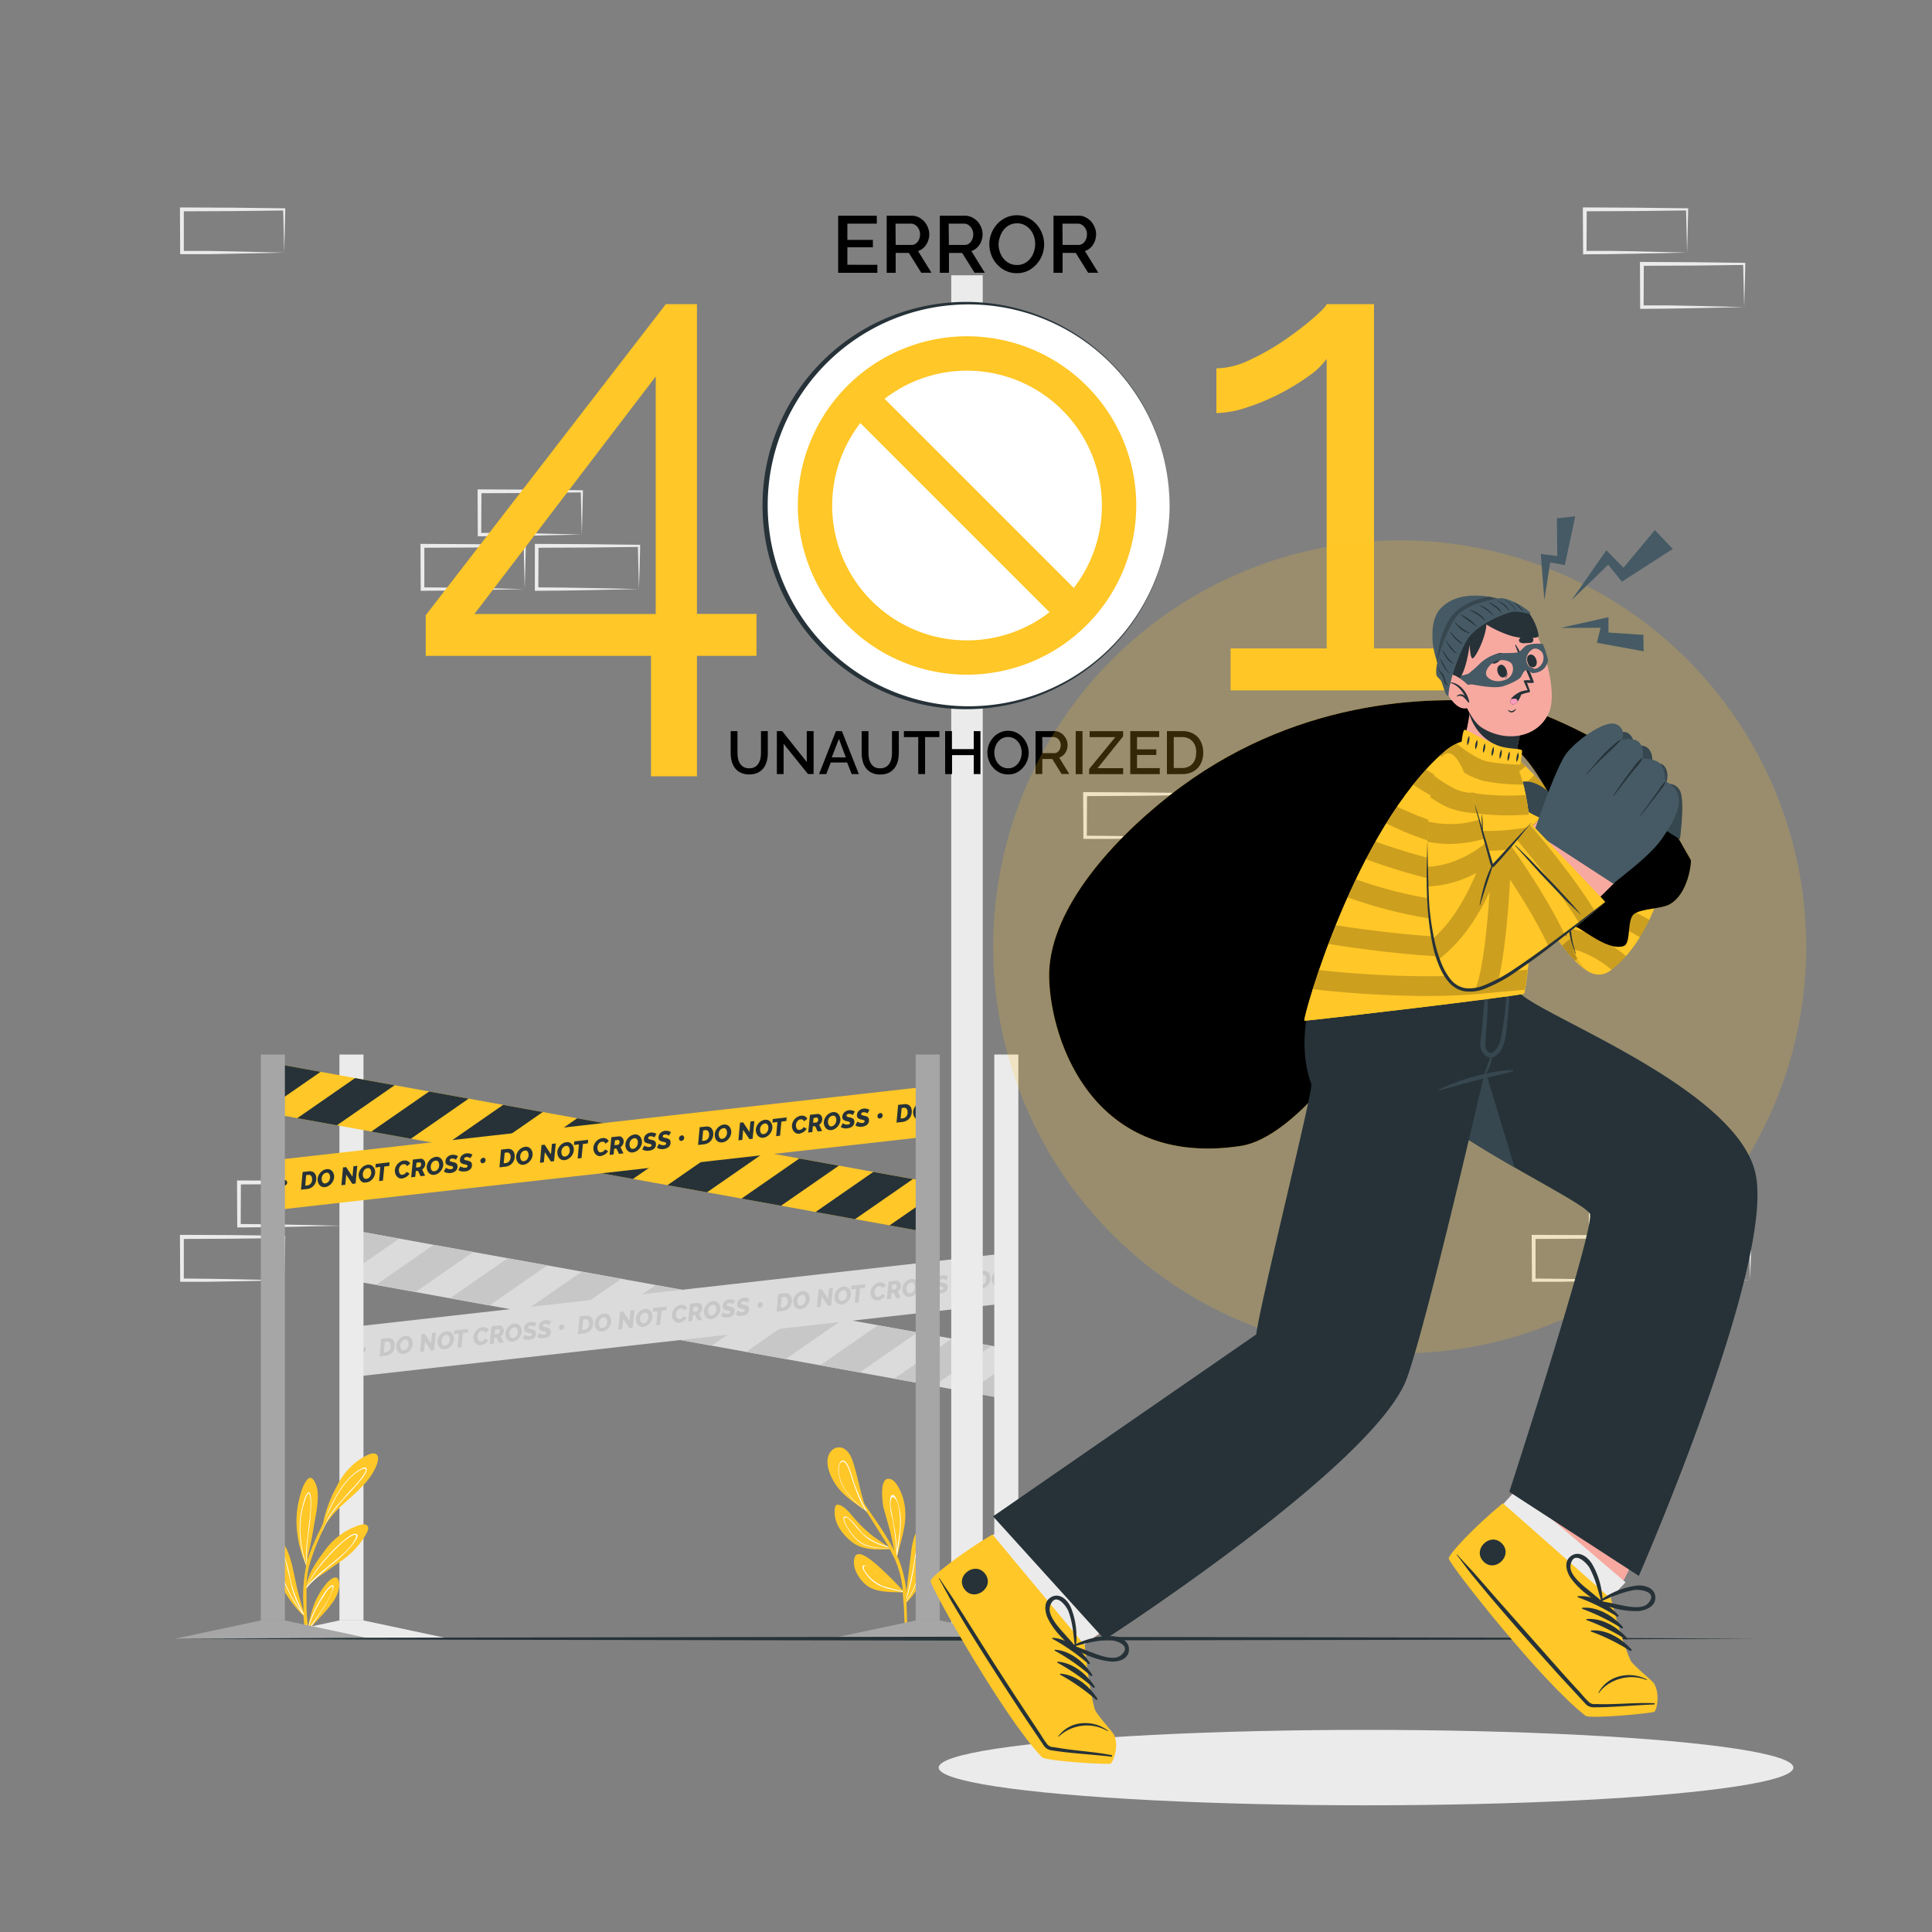 <svg xmlns="http://www.w3.org/2000/svg" xmlns:xlink="http://www.w3.org/1999/xlink" viewBox="0 0 500 500" xmlns:v="https://vecta.io/nano"><rect x="0" y="0" width="500" height="500" fill="#808080" stroke="none"/><style><![CDATA[.B{fill:#ffc727}.C{fill:#263238}.D{fill:#fff}.E{fill:#f7a9a0}.F{opacity:.2}.G{fill:#ebebeb}.H{fill:#030402}.I{fill:#455a64}.J{fill:#37474f}]]></style><g class="G"><path d="M438.16 317.22l-13.16.28-6.66.11-6.69.05h-.45v-.45l-.02-11.21v-.5h.51l13.24.06 13.24.16h.27v.28l-.13 5.65zm0 0l-.15-5.66-.13-5.53.28.27-13.24.16-13.24.07.49-.5-.05 11.19-.44-.45 6.54.06 6.58.11zm-14.78 14.11l-13.12.28-6.66.11h-6.7-.44v-.45l-.06-11.19v-.5h.5l13.24.06 13.24.16h.28v.27l-.13 5.65zm0 0l-.14-5.66-.13-5.53.27.27-13.24.16-13.24.07.5-.5v11.19l-.45-.45 6.55.06 6.58.11zM88.32 317.22l-13.12.28-6.66.11-6.7.05h-.44v-.45L61.34 306v-.5h.5l13.24.06 13.24.16h.28v.28l-.13 5.65zm0 0l-.14-5.66-.13-5.53.27.27-13.24.16-13.24.07.5-.5-.05 11.19-.45-.45 6.55.06 6.58.11zm-14.77 14.11l-13.12.28-6.66.11h-6.7-.44v-.45l-.06-11.19v-.5h.5l13.24.06 13.24.16h.28v.27l-.14 5.65zm0 0l-.14-5.66-.13-5.53.27.27-13.24.16-13.24.07.5-.5v11.19l-.45-.45 6.55.06 6.58.11zm379.38 0l-13.13.28-6.66.11h-6.69-.45v-.45-11.13-.5h.5l13.24.06 13.24.16h.27v.27l-.13 5.65zm0 0l-.14-5.66-.14-5.53.28.27-13.24.16-13.24.07.5-.5-.06 11.19-.44-.45 6.54.06 6.58.11z"/><use xlink:href="#B"/><path d="M135.8 152.45l-13.12.28-6.66.11-6.7.06h-.44v-.45l-.06-11.19v-.5h.5l13.24.07 13.24.16h.28v.27l-.13 5.66zm0 0l-.14-5.65-.13-5.54.27.28-13.24.16-13.24.06.5-.5v11.19l-.45-.44 6.55.05 6.58.11zm29.55 0l-13.13.28-6.66.11-6.69.06h-.45v-.45-11.19-.5h.5l13.24.07 13.24.16h.27v.27l-.13 5.66zm0 0l-.14-5.65-.13-5.54.27.28-13.24.16-13.24.06.5-.5-.06 11.19-.44-.44 6.54.05 6.58.11zm141.95 64.27l-13.12.28-6.66.11h-6.7-.44v-.45l-.06-11.19V205h.5l13.24.06 13.24.16h.28v.27l-.14 5.65zm0 0l-.14-5.66-.13-5.53.27.27-13.24.16-13.24.07.5-.5-.05 11.19-.45-.45 6.55.06 6.58.11zM436.62 65.37l-13.12.28-6.66.11-6.7.06h-.44v-.45l-.06-11.19v-.5h.5l13.24.07 13.24.16h.28v.27l-.13 5.66zm0 0l-.14-5.65-.13-5.54.27.28-13.24.16-13.24.06.5-.5-.05 11.19-.45-.44h6.55l6.58.11z"/><use xlink:href="#B" x="300.82" y="-58.86"/><path d="M73.55 65.38l-13.12.28-6.66.12h-6.7-.44v-.45l-.06-11.13v-.51h.5l13.24.06 13.24.16h.28v.27l-.14 5.65zm0 0l-.14-5.65-.13-5.53.27.27-13.24.16-13.24.06.5-.49v11.18l-.45-.44h6.55l6.58.12z"/></g><path d="M90.896 331.373l2.292-12.664 168.423 30.486-2.292 12.664z" fill="#dbdbdb"/><path d="M103.31 320.55l-11.94 8.27 1.83-10.1 10.11 1.83zm19.16 3.46l-14.95 10.37-10.24-1.85 14.95-10.37 10.24 1.85zm19.16 3.47l-14.96 10.37-10.24-1.85 14.97-10.37 10.23 1.85zm19.16 3.47l-14.95 10.37-10.24-1.85 14.95-10.37 10.24 1.85zm19.16 3.47l-14.96 10.37-10.24-1.85 14.96-10.37 10.24 1.85zm19.16 3.47l-14.96 10.37-10.23-1.85 14.95-10.37 10.24 1.85zm19.16 3.47l-14.96 10.37-10.23-1.85 14.95-10.38 10.24 1.86zm19.15 3.47l-14.95 10.37-10.23-1.85 14.95-10.37 10.23 1.85zm19.17 3.47l-14.96 10.37-10.23-1.86 14.95-10.37 10.24 1.86zm4.33 4.79l-1.59 8.78-8.78-1.59 10.37-7.19z" fill="#c7c7c7"/><path d="M90.518 343.484l170.083-19.168 1.441 12.789L91.96 356.273z" fill="#dbdbdb"/><g fill="#c7c7c7"><path d="M94.64 349.08a.69.69 0 0 1 0 .32.78.78 0 0 1-.16.28.72.72 0 0 1-.25.21.77.77 0 0 1-.3.11.55.55 0 0 1-.41-.13.61.61 0 0 1-.19-.39.71.71 0 0 1 0-.32.78.78 0 0 1 .16-.28.91.91 0 0 1 .24-.2.71.71 0 0 1 .3-.1.53.53 0 0 1 .41.11.62.62 0 0 1 .2.39zm4.02-2.62l1.6-.18a2.19 2.19 0 0 1 .78.05 1.62 1.62 0 0 1 .58.31 1.53 1.53 0 0 1 .37.52 1.85 1.85 0 0 1 .18.67 3 3 0 0 1-.07 1.12 2.72 2.72 0 0 1-.47.93 2.5 2.5 0 0 1-.78.66 2.77 2.77 0 0 1-1 .33l-1.61.18zm1.24 3.48a1.3 1.3 0 0 0 .56-.2 1.34 1.34 0 0 0 .4-.42 1.59 1.59 0 0 0 .23-.57 2.35 2.35 0 0 0 0-.65 1.15 1.15 0 0 0-.29-.69.77.77 0 0 0-.66-.2l-.57.07-.23 2.72zm4.56.44a1.63 1.63 0 0 1-.74-.07 1.58 1.58 0 0 1-.58-.36 1.87 1.87 0 0 1-.39-.56 2.36 2.36 0 0 1-.19-.69 2.22 2.22 0 0 1 0-.68 3.89 3.89 0 0 1 .21-.66 2.78 2.78 0 0 1 .37-.59 2.9 2.9 0 0 1 .49-.5 3.37 3.37 0 0 1 .61-.36 2.55 2.55 0 0 1 .67-.18 1.63 1.63 0 0 1 .74.08 1.65 1.65 0 0 1 .57.35 1.92 1.92 0 0 1 .39.57 2.36 2.36 0 0 1 .19.69 2.29 2.29 0 0 1-.11 1 2.81 2.81 0 0 1-.49.92 2.76 2.76 0 0 1-.78.7 2.3 2.3 0 0 1-.96.34zm.1-.94a1.2 1.2 0 0 0 .57-.22 1.67 1.67 0 0 0 .39-.45 2.32 2.32 0 0 0 .22-.57 2.05 2.05 0 0 0 0-.6 1.51 1.51 0 0 0-.1-.38 1.05 1.05 0 0 0-.18-.31.7.7 0 0 0-.29-.19.68.68 0 0 0-.38 0 1 1 0 0 0-.56.22 1.4 1.4 0 0 0-.4.44 1.78 1.78 0 0 0-.22.57 2 2 0 0 0 0 .59 1.59 1.59 0 0 0 .09.39 1.08 1.08 0 0 0 .19.31.88.88 0 0 0 .29.2.91.91 0 0 0 .38 0zm4.55-4.15l.81-.1 1.64 2.48.25-2.69 1-.12-.45 4.59-.82.09-1.54-2.41-.25 2.62-1 .12zm6.01 3.89a1.63 1.63 0 0 1-.74-.07 1.5 1.5 0 0 1-.58-.36 1.87 1.87 0 0 1-.39-.56 2.36 2.36 0 0 1-.19-.69 2.21 2.21 0 0 1 0-.68 3.63 3.63 0 0 1 .21-.66 2.78 2.78 0 0 1 .37-.59 2.58 2.58 0 0 1 .49-.5 3.37 3.37 0 0 1 .61-.36 2.55 2.55 0 0 1 .67-.18 1.63 1.63 0 0 1 .74.08 1.65 1.65 0 0 1 .57.35 1.92 1.92 0 0 1 .39.57 2.28 2.28 0 0 1 .08 1.69 2.91 2.91 0 0 1-.49.92 3.06 3.06 0 0 1-.78.7 2.3 2.3 0 0 1-.96.34zm.1-.94a1.11 1.11 0 0 0 .57-.23 1.41 1.41 0 0 0 .39-.45 2 2 0 0 0 .22-.57 2 2 0 0 0 0-.59 1.51 1.51 0 0 0-.1-.38 1.05 1.05 0 0 0-.18-.31.84.84 0 0 0-.29-.2.93.93 0 0 0-.38 0 1.28 1.28 0 0 0-.57.22 1.67 1.67 0 0 0-.39.45 1.78 1.78 0 0 0-.22.57 2 2 0 0 0 0 .59 1.59 1.59 0 0 0 .09.39 1.08 1.08 0 0 0 .19.31.73.73 0 0 0 .29.19.77.77 0 0 0 .38.01z"/><path d="M118.77 345.12l-1.28.14.09-.93 3.58-.4-.08.93-1.28.14-.36 3.66-1 .11zm5.66 3.01a1.41 1.41 0 0 1-.72-.08 1.69 1.69 0 0 1-.58-.37 1.92 1.92 0 0 1-.39-.57 2.42 2.42 0 0 1-.19-.7 2.22 2.22 0 0 1 0-.63 2.94 2.94 0 0 1 .19-.64 2.7 2.7 0 0 1 .35-.59 2.9 2.9 0 0 1 .48-.51 3.42 3.42 0 0 1 .61-.37 2.39 2.39 0 0 1 .72-.19 1.68 1.68 0 0 1 1 .16 1.29 1.29 0 0 1 .59.65l-.85.66a.67.67 0 0 0-.14-.28.69.69 0 0 0-.22-.17.73.73 0 0 0-.25-.08h-.27a1.09 1.09 0 0 0-.57.22 1.49 1.49 0 0 0-.39.44 2 2 0 0 0-.21.57 1.59 1.59 0 0 0 0 .57 1.37 1.37 0 0 0 .09.4 1.1 1.1 0 0 0 .2.31.72.72 0 0 0 .29.2.74.74 0 0 0 .37.05 1 1 0 0 0 .27-.07 1.16 1.16 0 0 0 .27-.14 1.27 1.27 0 0 0 .25-.22 1.08 1.08 0 0 0 .19-.31l.8.41a1.76 1.76 0 0 1-.33.49 2.17 2.17 0 0 1-.48.38 2.73 2.73 0 0 1-.54.27 2.3 2.3 0 0 1-.54.14zm2.32-.3l.45-4.58 1.92-.22a1.12 1.12 0 0 1 .49.05 1.05 1.05 0 0 1 .37.25 1.31 1.31 0 0 1 .27.38 1.43 1.43 0 0 1 .13.46 1.78 1.78 0 0 1 0 .46 2.51 2.51 0 0 1-.16.46 2.19 2.19 0 0 1-.26.41 1.65 1.65 0 0 1-.37.33l.77 1.6-1.17.13-.66-1.39-.58.07-.14 1.47zm2.13-2.61a.38.38 0 0 0 .18-.09.45.45 0 0 0 .15-.18.67.67 0 0 0 .1-.26 1 1 0 0 0 0-.3.58.58 0 0 0-.12-.32.26.26 0 0 0-.23-.1l-.83.09-.12 1.25zm3.82 1.98a1.63 1.63 0 0 1-.74-.07 1.5 1.5 0 0 1-.58-.36 2 2 0 0 1-.39-.56 2.36 2.36 0 0 1-.19-.69 2.21 2.21 0 0 1 0-.68 3.63 3.63 0 0 1 .21-.66 2.78 2.78 0 0 1 .37-.59 2.58 2.58 0 0 1 .49-.5 2.88 2.88 0 0 1 .61-.36 2.55 2.55 0 0 1 .67-.18 1.5 1.5 0 0 1 .74.08 1.65 1.65 0 0 1 .57.35 1.92 1.92 0 0 1 .39.57 2.22 2.22 0 0 1 .19.68 2.32 2.32 0 0 1-.11 1 2.91 2.91 0 0 1-.49.92 3.06 3.06 0 0 1-.78.7 2.3 2.3 0 0 1-.96.35zm.1-.94a1.11 1.11 0 0 0 .57-.23 1.41 1.41 0 0 0 .39-.45 2 2 0 0 0 .24-.58 2 2 0 0 0 0-.59 1.41 1.41 0 0 0-.1-.38 1.05 1.05 0 0 0-.18-.31.84.84 0 0 0-.29-.2.93.93 0 0 0-.38 0 1.28 1.28 0 0 0-.57.22 1.53 1.53 0 0 0-.39.45 1.82 1.82 0 0 0-.22.56 2.05 2.05 0 0 0 0 .6 1.51 1.51 0 0 0 .09.38 1.13 1.13 0 0 0 .19.32.73.73 0 0 0 .29.19.77.77 0 0 0 .36.02zm4.2.47a3.28 3.28 0 0 1-.94 0 2.36 2.36 0 0 1-.83-.32l.54-1a.49.49 0 0 0 .14.11 1.4 1.4 0 0 0 .3.14 2.1 2.1 0 0 0 .42.12 1.55 1.55 0 0 0 .48 0 .63.63 0 0 0 .42-.16.39.39 0 0 0 .09-.3.26.26 0 0 0-.09-.17.68.68 0 0 0-.21-.11 1.71 1.71 0 0 0-.32-.04l-.36-.08a1.73 1.73 0 0 1-.72-.31.79.79 0 0 1-.29-.57 1.53 1.53 0 0 1 .08-.74 1.64 1.64 0 0 1 .37-.59 2 2 0 0 1 .58-.4 2.35 2.35 0 0 1 .7-.2 2.16 2.16 0 0 1 .44 0 1.76 1.76 0 0 1 .4.07 1.9 1.9 0 0 1 .36.12 2.09 2.09 0 0 1 .3.14l-.54.93s-.05 0-.11-.08l-.25-.12-.35-.1a1.6 1.6 0 0 0-.38 0 .67.67 0 0 0-.4.16.42.42 0 0 0-.11.34.31.31 0 0 0 .23.26c.14 0 .33.09.58.14a3 3 0 0 1 .45.12 1.16 1.16 0 0 1 .37.18.81.81 0 0 1 .25.27 1.05 1.05 0 0 1 .12.39 1.51 1.51 0 0 1-.08.78 1.49 1.49 0 0 1-.39.56 1.79 1.79 0 0 1-.6.35 2.71 2.71 0 0 1-.65.11zm3.72-.42a3.28 3.28 0 0 1-.94 0 2.36 2.36 0 0 1-.78-.31l.54-1a.49.49 0 0 0 .14.11 1.4 1.4 0 0 0 .3.14 2.1 2.1 0 0 0 .42.12 1.53 1.53 0 0 0 .48 0 .58.58 0 0 0 .41-.16.36.36 0 0 0 .1-.3.26.26 0 0 0-.09-.17.68.68 0 0 0-.21-.11 1.71 1.71 0 0 0-.29-.08l-.36-.08a1.87 1.87 0 0 1-.72-.31.76.76 0 0 1-.29-.57 1.52 1.52 0 0 1 .08-.74 1.64 1.64 0 0 1 .37-.59 1.87 1.87 0 0 1 .58-.4 2.35 2.35 0 0 1 .7-.2 2.16 2.16 0 0 1 .44 0 1.76 1.76 0 0 1 .4.07 1.9 1.9 0 0 1 .36.12l.3.14-.54.93-.11-.08a1.62 1.62 0 0 0-.26-.12 2.31 2.31 0 0 0-.34-.1 1.2 1.2 0 0 0-.38 0 .67.67 0 0 0-.4.16.41.41 0 0 0-.11.34.31.31 0 0 0 .23.26c.14 0 .33.09.58.14a3 3 0 0 1 .45.12 1.16 1.16 0 0 1 .37.18.81.81 0 0 1 .25.27 1.05 1.05 0 0 1 .12.39 1.62 1.62 0 0 1-.08.78 1.49 1.49 0 0 1-.39.56 1.89 1.89 0 0 1-.6.35 2.71 2.71 0 0 1-.73.14zm5.28-3.02a.85.85 0 0 1 0 .32 1 1 0 0 1-.16.29 1.27 1.27 0 0 1-.25.21.88.88 0 0 1-.3.1.49.49 0 0 1-.41-.12.62.62 0 0 1-.2-.39.69.69 0 0 1 0-.32.85.85 0 0 1 .16-.28.72.72 0 0 1 .25-.21.63.63 0 0 1 .3-.1.49.49 0 0 1 .41.12.58.58 0 0 1 .2.38zm4-2.61l1.6-.18a1.81 1.81 0 0 1 .78.05 1.41 1.41 0 0 1 .58.31 1.37 1.37 0 0 1 .37.51 2.15 2.15 0 0 1 .19.67 3.18 3.18 0 0 1-.08 1.12 2.55 2.55 0 0 1-.47.93 2.67 2.67 0 0 1-.78.67 2.7 2.7 0 0 1-1 .32l-1.6.18zm1.24 3.47a1.18 1.18 0 0 0 .56-.2 1.49 1.49 0 0 0 .41-.42 1.78 1.78 0 0 0 .22-.57 1.72 1.72 0 0 0 0-.64 1.1 1.1 0 0 0-.29-.69.74.74 0 0 0-.66-.2l-.57.06-.26 2.73zm4.6.44a1.63 1.63 0 0 1-.74-.07 1.58 1.58 0 0 1-.58-.36 1.76 1.76 0 0 1-.39-.56 2.36 2.36 0 0 1-.19-.69 2.22 2.22 0 0 1 0-.68 3.89 3.89 0 0 1 .21-.66 2.78 2.78 0 0 1 .37-.59 2.9 2.9 0 0 1 .49-.5 3.37 3.37 0 0 1 .61-.36 2.55 2.55 0 0 1 .67-.18 1.63 1.63 0 0 1 .74.08 1.65 1.65 0 0 1 .57.35 1.92 1.92 0 0 1 .39.57 2.36 2.36 0 0 1 .19.69 2.29 2.29 0 0 1-.11 1 2.81 2.81 0 0 1-.49.92 2.76 2.76 0 0 1-.78.7 2.3 2.3 0 0 1-.96.34zm.1-.94a1.2 1.2 0 0 0 .57-.22 1.67 1.67 0 0 0 .39-.45 2.32 2.32 0 0 0 .22-.57 2.05 2.05 0 0 0 0-.6 1.64 1.64 0 0 0-.1-.38 1.05 1.05 0 0 0-.18-.31.7.7 0 0 0-.29-.19.68.68 0 0 0-.38 0 1 1 0 0 0-.56.22 1.4 1.4 0 0 0-.4.44 1.78 1.78 0 0 0-.22.57 2 2 0 0 0 0 .59 1.59 1.59 0 0 0 .09.39 1.08 1.08 0 0 0 .19.31.88.88 0 0 0 .29.2.78.78 0 0 0 .38 0zm4.54-4.15l.81-.09 1.63 2.47.26-2.69 1-.11-.45 4.58-.82.09-1.63-2.41-.26 2.62-1 .12zm6.02 3.89a1.66 1.66 0 0 1-.75-.07 1.54 1.54 0 0 1-.57-.36 1.63 1.63 0 0 1-.4-.56 2.72 2.72 0 0 1-.19-.69 2.59 2.59 0 0 1 0-.68 2.67 2.67 0 0 1 .21-.66 3.21 3.21 0 0 1 .36-.59 3 3 0 0 1 .5-.5 3.67 3.67 0 0 1 .6-.36 2.62 2.62 0 0 1 .68-.18 1.59 1.59 0 0 1 .73.08 1.61 1.61 0 0 1 .58.35 1.92 1.92 0 0 1 .39.57 2.36 2.36 0 0 1 .19.69 2.45 2.45 0 0 1-.11 1 2.81 2.81 0 0 1-.49.92 3.06 3.06 0 0 1-.78.7 2.3 2.3 0 0 1-.95.34zm.09-.94a1.2 1.2 0 0 0 .57-.22 1.9 1.9 0 0 0 .4-.45 2 2 0 0 0 .21-.57 1.76 1.76 0 0 0 0-.6 1.24 1.24 0 0 0-.09-.38 1.08 1.08 0 0 0-.19-.31.67.67 0 0 0-.28-.19.68.68 0 0 0-.38 0 1 1 0 0 0-.57.22 1.68 1.68 0 0 0-.4.44 1.77 1.77 0 0 0-.21.57 1.7 1.7 0 0 0 0 .59 1.59 1.59 0 0 0 .1.39 1.08 1.08 0 0 0 .19.31 1 1 0 0 0 .28.2.78.78 0 0 0 .37 0z"/><path d="M170.16 339.33l-1.28.14.09-.93 3.59-.4-.09.93-1.27.14-.36 3.65-1 .12zm5.65 3.01a1.46 1.46 0 0 1-.73-.08 1.75 1.75 0 0 1-.57-.37 1.92 1.92 0 0 1-.39-.57 2.42 2.42 0 0 1-.19-.7 2.22 2.22 0 0 1 0-.63 2.94 2.94 0 0 1 .19-.64 2.36 2.36 0 0 1 .35-.59 2.9 2.9 0 0 1 .48-.51 3.1 3.1 0 0 1 .61-.37 2.39 2.39 0 0 1 .72-.19 1.68 1.68 0 0 1 1 .16 1.29 1.29 0 0 1 .59.65l-.85.66a.81.81 0 0 0-.14-.28.69.69 0 0 0-.22-.17.79.79 0 0 0-.26-.08h-.26a1 1 0 0 0-.57.22 1.49 1.49 0 0 0-.39.44 2 2 0 0 0-.21.57 1.6 1.6 0 0 0 0 .57 1.8 1.8 0 0 0 .1.4 1.1 1.1 0 0 0 .2.31.72.72 0 0 0 .29.2.74.74 0 0 0 .37 0 1.08 1.08 0 0 0 .27-.07 1.16 1.16 0 0 0 .27-.14 1.27 1.27 0 0 0 .25-.22 1 1 0 0 0 .19-.31l.8.42a2.18 2.18 0 0 1-.81.86 2.73 2.73 0 0 1-.54.27 2.3 2.3 0 0 1-.55.19zm2.3-.34l.45-4.58 1.92-.22a.94.94 0 0 1 .48.06 1 1 0 0 1 .38.24 1.46 1.46 0 0 1 .27.38 1.49 1.49 0 0 1 .12.46 1.25 1.25 0 0 1 0 .47 1.83 1.83 0 0 1-.15.45 1.62 1.62 0 0 1-.27.41 1.42 1.42 0 0 1-.36.33l.76 1.6-1.16.13-.66-1.39-.58.07-.14 1.48zm2.13-2.61a.48.48 0 0 0 .18-.08.58.58 0 0 0 .15-.19.93.93 0 0 0 .1-.25 1 1 0 0 0 0-.3.62.62 0 0 0-.12-.33.26.26 0 0 0-.23-.1l-.83.09-.12 1.26zm3.86 2.02a1.78 1.78 0 0 1-.74-.07 1.66 1.66 0 0 1-.58-.36 2 2 0 0 1-.39-.56 2.36 2.36 0 0 1-.19-.69 2.21 2.21 0 0 1 0-.68 2.54 2.54 0 0 1 .21-.66 3.08 3.08 0 0 1 .36-.6 2.9 2.9 0 0 1 .5-.49 2.28 2.28 0 0 1 .6-.36 2 2 0 0 1 .67-.18 1.63 1.63 0 0 1 .74.07 1.68 1.68 0 0 1 .57.36 1.87 1.87 0 0 1 .39.56 2.09 2.09 0 0 1 .19.69 2.49 2.49 0 0 1-.1 1 3.13 3.13 0 0 1-.49.92 3.06 3.06 0 0 1-.78.7 2.48 2.48 0 0 1-.96.35zm.1-1a1 1 0 0 0 .57-.22 1.41 1.41 0 0 0 .39-.45 1.78 1.78 0 0 0 .22-.57 2 2 0 0 0 0-.59 1.59 1.59 0 0 0-.09-.39 1 1 0 0 0-.19-.3.69.69 0 0 0-.28-.2 1 1 0 0 0-.39 0 1.2 1.2 0 0 0-.56.22 1.44 1.44 0 0 0-.4.45 2.11 2.11 0 0 0-.22.56 2 2 0 0 0 0 .59 1.59 1.59 0 0 0 .1.39.94.94 0 0 0 .18.31.72.72 0 0 0 .29.2.68.68 0 0 0 .38.05zm4.16.53a3 3 0 0 1-.94 0 2.36 2.36 0 0 1-.83-.32l.54-1a.49.49 0 0 0 .14.11 1.4 1.4 0 0 0 .3.14 2.1 2.1 0 0 0 .42.12 1.55 1.55 0 0 0 .48 0 .63.63 0 0 0 .42-.16.39.39 0 0 0 .09-.3.26.26 0 0 0-.09-.17.68.68 0 0 0-.21-.11 1.71 1.71 0 0 0-.29-.08l-.36-.08a1.86 1.86 0 0 1-.72-.31.79.79 0 0 1-.29-.56 1.69 1.69 0 0 1 .08-.75 1.9 1.9 0 0 1 .37-.59 2.21 2.21 0 0 1 .58-.4 2.35 2.35 0 0 1 .7-.2h.44a2.38 2.38 0 0 1 .4.07 1.9 1.9 0 0 1 .36.12l.3.14-.54.93a.49.49 0 0 0-.11-.08l-.25-.12a1.79 1.79 0 0 0-.35-.09 1.15 1.15 0 0 0-.37 0 .64.64 0 0 0-.4.16.42.42 0 0 0-.12.34.31.31 0 0 0 .23.26c.14 0 .33.09.58.14a3.09 3.09 0 0 1 .46.12 1.11 1.11 0 0 1 .36.18.81.81 0 0 1 .25.27 1.12 1.12 0 0 1 .12.39 1.51 1.51 0 0 1-.08.78 1.49 1.49 0 0 1-.39.56 1.79 1.79 0 0 1-.6.35 2.34 2.34 0 0 1-.68.14zm3.75-.42a3.31 3.31 0 0 1-.94 0 2.45 2.45 0 0 1-.83-.33l.55-1a.39.39 0 0 0 .13.11 1.29 1.29 0 0 0 .31.14 2.22 2.22 0 0 0 .41.11 1.55 1.55 0 0 0 .48 0 .66.66 0 0 0 .42-.16.32.32 0 0 0 .09-.3.2.2 0 0 0-.09-.17.75.75 0 0 0-.2-.11l-.3-.08-.36-.08a2 2 0 0 1-.72-.31.83.83 0 0 1-.29-.57 1.64 1.64 0 0 1 .08-.74 1.66 1.66 0 0 1 .38-.59 2 2 0 0 1 .57-.4 2.23 2.23 0 0 1 .7-.2 1.62 1.62 0 0 1 .44 0 1.85 1.85 0 0 1 .41.07 2.06 2.06 0 0 1 .35.12 2.09 2.09 0 0 1 .3.14l-.53.93a.26.26 0 0 0-.12-.08 1.47 1.47 0 0 0-.25-.12 2.75 2.75 0 0 0-.34-.1 1.21 1.21 0 0 0-.38 0 .64.64 0 0 0-.4.16.38.38 0 0 0-.11.34.29.29 0 0 0 .22.25 4.27 4.27 0 0 0 .58.15 4.46 4.46 0 0 1 .46.11 1.51 1.51 0 0 1 .36.18.91.91 0 0 1 .25.27.94.94 0 0 1 .13.4 1.62 1.62 0 0 1-.09.78 1.49 1.49 0 0 1-.39.56 1.85 1.85 0 0 1-.59.35 2.79 2.79 0 0 1-.69.17zm5.27-3.02a.58.58 0 0 1 0 .32.83.83 0 0 1-.16.29 1 1 0 0 1-.25.21.88.88 0 0 1-.3.1.47.47 0 0 1-.41-.13.61.61 0 0 1-.19-.39.89.89 0 0 1 0-.32 1.56 1.56 0 0 1 .16-.28 1 1 0 0 1 .25-.2.63.63 0 0 1 .3-.1.49.49 0 0 1 .41.12.52.52 0 0 1 .19.38zm4.03-2.61l1.6-.18a1.81 1.81 0 0 1 .78.05 1.42 1.42 0 0 1 .57.3 1.52 1.52 0 0 1 .38.52 2.45 2.45 0 0 1 .18.67 2.77 2.77 0 0 1-.08 1.12 2.54 2.54 0 0 1-.46.93 2.67 2.67 0 0 1-.78.67 2.75 2.75 0 0 1-1 .32l-1.6.18zm1.24 3.47a1.18 1.18 0 0 0 .56-.2 1.46 1.46 0 0 0 .4-.42 1.8 1.8 0 0 0 .23-.57 2.33 2.33 0 0 0 0-.65 1.1 1.1 0 0 0-.3-.68.7.7 0 0 0-.65-.2l-.57.06-.27 2.72zm4.54.45a1.63 1.63 0 0 1-.74-.08 1.52 1.52 0 0 1-.57-.35 1.78 1.78 0 0 1-.4-.57 2.2 2.2 0 0 1-.19-.69 2.55 2.55 0 0 1 .24-1.33 3.67 3.67 0 0 1 .36-.6 2.9 2.9 0 0 1 .5-.49 2.65 2.65 0 0 1 .6-.36 2 2 0 0 1 .68-.18 1.59 1.59 0 0 1 .73.07 1.5 1.5 0 0 1 .58.36 1.87 1.87 0 0 1 .39.56 2.72 2.72 0 0 1 .19.69 2.5 2.5 0 0 1-.11 1 3 3 0 0 1-.49.92 3.06 3.06 0 0 1-.78.7 2.43 2.43 0 0 1-.99.35zm.1-.95a1.1 1.1 0 0 0 .57-.22 1.41 1.41 0 0 0 .39-.45 1.73 1.73 0 0 0 .22-.57 2 2 0 0 0 0-.59 1.24 1.24 0 0 0-.09-.39 1.08 1.08 0 0 0-.19-.31.77.77 0 0 0-.28-.19.78.78 0 0 0-.38 0 1.2 1.2 0 0 0-.57.22 1.53 1.53 0 0 0-.4.44 2 2 0 0 0-.21.57 1.71 1.71 0 0 0 0 .59 1.59 1.59 0 0 0 .1.39 1 1 0 0 0 .19.31.63.63 0 0 0 .28.2.68.68 0 0 0 .37 0zm4.56-4.15l.81-.09 1.64 2.47.26-2.69 1-.11-.44 4.58-.82.09-1.64-2.41-.25 2.63-1 .11zm6.03 3.89a1.63 1.63 0 0 1-.74-.07 1.58 1.58 0 0 1-.58-.36 1.87 1.87 0 0 1-.39-.56 2.36 2.36 0 0 1-.19-.69 2 2 0 0 1 0-.68 2.54 2.54 0 0 1 .21-.66 2.39 2.39 0 0 1 .36-.59 2.63 2.63 0 0 1 .5-.5 3 3 0 0 1 .6-.36 2.55 2.55 0 0 1 .67-.18 1.63 1.63 0 0 1 .74.08 1.65 1.65 0 0 1 .57.35 1.92 1.92 0 0 1 .39.57 2.38 2.38 0 0 1 .19.68 2.32 2.32 0 0 1-.11 1 2.63 2.63 0 0 1-.49.92 2.76 2.76 0 0 1-.78.7 2.3 2.3 0 0 1-.95.35zm.1-.94a1.11 1.11 0 0 0 .57-.23 1.41 1.41 0 0 0 .39-.45 2 2 0 0 0 .22-.57 2 2 0 0 0 0-.59 2.11 2.11 0 0 0-.09-.38 1.35 1.35 0 0 0-.19-.31.7.7 0 0 0-.29-.19.68.68 0 0 0-.38 0 1 1 0 0 0-.56.22 1.4 1.4 0 0 0-.4.44 2 2 0 0 0-.22.57 2 2 0 0 0 0 .59 2.23 2.23 0 0 0 .09.39 1.08 1.08 0 0 0 .19.31.81.81 0 0 0 .29.19.78.78 0 0 0 .4.01z"/><path d="M221.53 333.54l-1.28.14.09-.93 3.59-.4-.09.93-1.27.14-.36 3.66-1 .11zm5.67 3.01a1.59 1.59 0 0 1-.73-.08 1.56 1.56 0 0 1-.57-.37 1.92 1.92 0 0 1-.39-.57 2.14 2.14 0 0 1-.19-.7 2 2 0 0 1 0-.64 2.52 2.52 0 0 1 .19-.63 2.66 2.66 0 0 1 .34-.59 3 3 0 0 1 .49-.51 3.1 3.1 0 0 1 .61-.37 2.39 2.39 0 0 1 .72-.19 1.68 1.68 0 0 1 1 .16 1.33 1.33 0 0 1 .59.65l-.85.66a1 1 0 0 0-.15-.29.65.65 0 0 0-.21-.16.79.79 0 0 0-.26-.08h-.26a1.2 1.2 0 0 0-.57.22 1.67 1.67 0 0 0-.39.45 1.84 1.84 0 0 0-.25 1.14 1.59 1.59 0 0 0 .1.39 1 1 0 0 0 .2.32.69.69 0 0 0 .28.2.78.78 0 0 0 .37.05 1.34 1.34 0 0 0 .27-.07.87.87 0 0 0 .27-.14 1 1 0 0 0 .25-.22 1.1 1.1 0 0 0 .2-.31l.8.41a2 2 0 0 1-.34.49 2.12 2.12 0 0 1-.47.38 2.73 2.73 0 0 1-.54.27 2.42 2.42 0 0 1-.51.13zm2.31-.3l.45-4.58 1.92-.22a1.07 1.07 0 0 1 .86.3 1.12 1.12 0 0 1 .26.38 1.22 1.22 0 0 1 .13.46 1.5 1.5 0 0 1 0 .47 2 2 0 0 1-.15.45 1.82 1.82 0 0 1-.27.41 1.61 1.61 0 0 1-.36.33l.76 1.6-1.16.13-.66-1.39-.59.07-.14 1.48zm2.13-2.61a.48.48 0 0 0 .18-.08.58.58 0 0 0 .15-.19 1.45 1.45 0 0 0 .1-.25 1.06 1.06 0 0 0 0-.31.62.62 0 0 0-.13-.32.23.23 0 0 0-.22-.1l-.83.09-.12 1.25zm3.82 1.98a1.63 1.63 0 0 1-.74-.07 1.66 1.66 0 0 1-.58-.36 1.87 1.87 0 0 1-.39-.56 2.36 2.36 0 0 1-.19-.69 2.21 2.21 0 0 1 0-.68 2.54 2.54 0 0 1 .21-.66 2.74 2.74 0 0 1 .36-.59 2.63 2.63 0 0 1 .5-.5 2.58 2.58 0 0 1 .6-.36 2.55 2.55 0 0 1 .67-.18 1.63 1.63 0 0 1 .74.08 1.65 1.65 0 0 1 .57.35 1.92 1.92 0 0 1 .39.57 2 2 0 0 1 .19.68 2.47 2.47 0 0 1-.1 1 3.13 3.13 0 0 1-.49.92 3.06 3.06 0 0 1-.78.7 2.34 2.34 0 0 1-.96.35zm.1-.94a1.11 1.11 0 0 0 .57-.23 1.41 1.41 0 0 0 .39-.45 1.78 1.78 0 0 0 .22-.57 2 2 0 0 0 0-.59 1.51 1.51 0 0 0-.09-.38 1.08 1.08 0 0 0-.19-.31.75.75 0 0 0-.29-.2.91.91 0 0 0-.38 0 1.2 1.2 0 0 0-.56.22 1.43 1.43 0 0 0-.4.45 2 2 0 0 0-.22.57 2 2 0 0 0 0 .59 1.72 1.72 0 0 0 .1.39 1.05 1.05 0 0 0 .18.31.81.81 0 0 0 .29.19.78.78 0 0 0 .38.01zm4.18.47a3 3 0 0 1-1 0 2.31 2.31 0 0 1-.82-.32l.54-1a.39.39 0 0 0 .13.11 1.29 1.29 0 0 0 .31.14 2.1 2.1 0 0 0 .42.12 1.53 1.53 0 0 0 .48 0 .58.58 0 0 0 .41-.16.36.36 0 0 0 .1-.3.26.26 0 0 0-.09-.17.82.82 0 0 0-.21-.11l-.3-.08-.35-.08a1.84 1.84 0 0 1-.73-.31.83.83 0 0 1-.29-.56 1.56 1.56 0 0 1 .09-.75 1.73 1.73 0 0 1 .37-.59 2.16 2.16 0 0 1 .57-.4 2.53 2.53 0 0 1 .7-.2h.44a2.5 2.5 0 0 1 .41.07 1.8 1.8 0 0 1 .35.12l.3.14-.53.93-.12-.08a1.47 1.47 0 0 0-.25-.12 1.53 1.53 0 0 0-.34-.09 1.22 1.22 0 0 0-.38 0 .64.64 0 0 0-.4.16.39.39 0 0 0-.11.34.29.29 0 0 0 .23.26l.57.14a2.8 2.8 0 0 1 .46.12 1.16 1.16 0 0 1 .37.18.93.93 0 0 1 .25.27 1.12 1.12 0 0 1 .12.39 1.62 1.62 0 0 1-.09.78 1.49 1.49 0 0 1-.39.56 1.85 1.85 0 0 1-.59.35 2.34 2.34 0 0 1-.63.14zm3.73-.42a3 3 0 0 1-.94 0 2.44 2.44 0 0 1-.83-.32l.54-1a.49.49 0 0 0 .14.11 1.4 1.4 0 0 0 .3.14 2.32 2.32 0 0 0 .42.12 1.55 1.55 0 0 0 .48 0 .63.63 0 0 0 .42-.16.35.35 0 0 0 .09-.3.26.26 0 0 0-.09-.17.75.75 0 0 0-.2-.11l-.3-.08-.36-.08a1.86 1.86 0 0 1-.72-.31.83.83 0 0 1-.29-.56 1.69 1.69 0 0 1 .08-.75 1.9 1.9 0 0 1 .37-.59 2.39 2.39 0 0 1 .58-.4 2.44 2.44 0 0 1 .7-.2h.44a2.38 2.38 0 0 1 .4.07 1.9 1.9 0 0 1 .36.12l.3.14-.53.93-.12-.08-.25-.12a1.69 1.69 0 0 0-.34-.09 1.23 1.23 0 0 0-.38 0 .64.64 0 0 0-.4.16.39.39 0 0 0-.11.34.28.28 0 0 0 .22.26c.14 0 .33.09.58.14a2.8 2.8 0 0 1 .46.12 1 1 0 0 1 .36.18.72.72 0 0 1 .25.27.81.81 0 0 1 .12.39 1.51 1.51 0 0 1-.08.78 1.49 1.49 0 0 1-.39.56 1.85 1.85 0 0 1-.59.35 2.9 2.9 0 0 1-.69.14zm5.28-3.01a.7.7 0 0 1 0 .32 1.12 1.12 0 0 1-.16.28 1.27 1.27 0 0 1-.25.21.88.88 0 0 1-.3.1.49.49 0 0 1-.41-.12.56.56 0 0 1-.19-.39.69.69 0 0 1 0-.32.85.85 0 0 1 .16-.28 1 1 0 0 1 .25-.21.76.76 0 0 1 .3-.1.49.49 0 0 1 .41.12.56.56 0 0 1 .19.39zm4.03-2.62l1.6-.18a1.75 1.75 0 0 1 .77.05 1.41 1.41 0 0 1 .58.31 1.48 1.48 0 0 1 .38.51 2.45 2.45 0 0 1 .18.67 3 3 0 0 1-.08 1.12 2.62 2.62 0 0 1-2.28 1.92l-1.6.18zm1.24 3.47a1.22 1.22 0 0 0 .56-.2 1.46 1.46 0 0 0 .4-.42 1.8 1.8 0 0 0 .23-.57 2 2 0 0 0 0-.64 1.1 1.1 0 0 0-.29-.69.73.73 0 0 0-.65-.2l-.57.06-.27 2.73zm4.56.43a1.63 1.63 0 0 1-.74-.08 1.8 1.8 0 0 1-.58-.35 1.92 1.92 0 0 1-.39-.57 2.2 2.2 0 0 1-.19-.69 2.55 2.55 0 0 1 .24-1.33 3.67 3.67 0 0 1 .36-.6 3 3 0 0 1 .5-.5 2.55 2.55 0 0 1 .6-.35 2.3 2.3 0 0 1 .68-.19 1.6 1.6 0 0 1 .73.08 1.58 1.58 0 0 1 .58.36 1.68 1.68 0 0 1 .38.56 2.09 2.09 0 0 1 .19.69 2.34 2.34 0 0 1-.1 1 3.26 3.26 0 0 1-.49.92 3.06 3.06 0 0 1-.78.7 2.48 2.48 0 0 1-.99.35zm.1-.95a1.1 1.1 0 0 0 .57-.22 1.67 1.67 0 0 0 .39-.45 1.73 1.73 0 0 0 .22-.57 2 2 0 0 0 0-.59 1.24 1.24 0 0 0-.09-.39 1.08 1.08 0 0 0-.19-.31.77.77 0 0 0-.28-.19.83.83 0 0 0-.39 0 1.1 1.1 0 0 0-.56.22 1.53 1.53 0 0 0-.4.44 2 2 0 0 0-.21.57 1.71 1.71 0 0 0 0 .59 1.59 1.59 0 0 0 .1.39 1.08 1.08 0 0 0 .19.31.72.72 0 0 0 .28.2.78.78 0 0 0 .37.02z"/></g><g class="G"><path d="M87.84 272.91h6.23v146.46h-6.23z"/><path d="M116.26 424.09H65.64l22.19-4.72h6.24l22.19 4.72zm141.06-151.18h6.23v146.46h-6.23z"/><path d="M285.74 424.09h-50.61l22.18-4.72h6.25l22.18 4.72z"/><ellipse cx="353.53" cy="457.45" rx="110.6" ry="9.76"/></g><path d="M230.33 400.94c-3.33.12-7.05.31-9.81-1.85-2.55-2-4.83-5-4.49-8.39.09-1 .32-1.58 1.36-1.16 1.59.63 2.82 2.39 3.92 3.62a33.74 33.74 0 0 0 4.63 4.39l3.67 2.58c.16.1.31.22.46.33l.17.13h.1a.17.17 0 0 1 .13.08v.05a.18.18 0 0 1-.14.22z" class="B"/><path d="M230.5,400.72c-2.93-.05-6.1.09-8.44-1.9a13.78,13.78,0,0,1-2.73-3.31c-.34-.55-1.35-2.2-.93-2.85.76-1.19,4.26,3.64,4.74,4.1a14.35,14.35,0,0,0,6.47,3.37c.16.1.31.22.46.33a15.61,15.61,0,0,1-4.86-1.87c-2.09-1.24-3.24-3.07-4.87-4.79-.35-.37-1.41-1.61-1.81-.84-.27.51.71,2.12.92,2.47a13.47,13.47,0,0,0,2.58,3.14c2.34,2.05,5.49,2,8.44,2.1Z" class="D"/><path d="M232.17 403c0 .13 0 .25-.08.38h0a.11.11 0 0 1-.06.07.16.16 0 0 1-.18-.07.11.11 0 0 1 0-.08v-.05-.12h0l-1.45-6.71-1.76-6.32c-.27-1.36-1.21-8.17 1.79-7.32 1.33.38 2.24 2.3 2.74 3.45a14 14 0 0 1 1.11 4.89c.26 4.1-1.28 7.88-2.11 11.88z" class="B"/><path d="M233.13 394.5a15.9 15.9 0 0 0-.48-4.61c-.13-.53-.78-3-1.63-3-.55 0-.64 1.12-.69 1.48a14.27 14.27 0 0 0 .6 4.53A63.36 63.36 0 0 1 232 402c0 .19-.06.39-.08.58s0 .32-.06.48a1 1 0 0 0 0 .17v.13a.14.14 0 0 0 .18.06c0-.12 0-.24.05-.37v.31h0c0-.11 0-.22.07-.32s0-.05 0-.07v-.51a66.94 66.94 0 0 0 .97-7.96zm-1 6.88c-.08-1.79-.26-3.57-.51-5.34l-.77-4.24a14.06 14.06 0 0 1-.38-2.41c0-.62.06-2.92 1.24-1.49.86 1 1.06 3.23 1.17 4.49a23.92 23.92 0 0 1-.09 4.23l-.67 4.76z" class="D"/><path d="M234 412.13h0-.12c-3-.16-7.12.13-9.66-1.89-1.87-1.49-3.71-4.43-3.12-6.93.68-2.82 4.48.56 5.49 1.37A93.17 93.17 0 0 1 234 412h0 0v.13z" class="B"/><path d="M234.08 412l-.53-.33q-3-1.89-5.84-4c-.48-.36-3.91-3.42-4.43-2.33-.31.66.83 2 1.19 2.46a9.48 9.48 0 0 0 2.31 2.07c2 1.27 4.5 1.54 6.8 2.15l.33.08h.06 0c.03.02.13-.01.11-.1zm-6-1.73a9.61 9.61 0 0 1-2.63-1.78c-.51-.49-2.32-2.31-1.84-3.06.26-.4.47-.19 1 0a6.84 6.84 0 0 1 .65.37c.51.34 1 .73 1.46 1.11l2.55 1.95 4.37 2.93a48.32 48.32 0 0 1-5.64-1.48z" class="D"/><path d="M239.54 405.85a18 18 0 0 1-5.23 9.13.09.09 0 0 1-.05 0 .15.15 0 0 1-.16-.06.13.13 0 0 1 0-.17l.15-.16 1.49-12.43c.1-1 .87-7.21 2.78-6.2 1.19.63 1.27 3.19 1.37 4.34a18.3 18.3 0 0 1-.35 5.55z" class="B"/><path d="M238.43 400.29c-.1-.35-.28-.7-.67-.46-.74.47-1 3.4-1.16 4.21-.51 3.34-1.3 6.56-2.11 9.83l-.2.84-.19.24a.13.13 0 0 0 .16.06v-.08c0-.02.17-.22.25-.34h0a21.48 21.48 0 0 0 3-5.89 20.39 20.39 0 0 0 .89-4.1 11.78 11.78 0 0 0 .03-4.31zm-3.91 14.07a1.63 1.63 0 0 0-.11.17c0-.11.07-.22.1-.34a59.93 59.93 0 0 0 1.87-7.61c.22-1.31.36-2.62.63-3.92.11-.55.38-2.12.83-2.37s.45.36.5.71 0 .71 0 .95a21 21 0 0 1-3.82 12.41z" class="D"/><g class="B"><path d="M234.82 423.92h-.61v-1.61l-.29-6.5-.29-3.67v-.13-.3-.32a26 26 0 0 0-2.1-8l-1.25-2.48c0-.08-.09-.16-.13-.24v-.06l-.13-.24-.11-.18-4.55-7.25-1.31-2.05-.08-.13-.1-.15-5.81-9.07c-.08-.11.1-.21.18-.1l4.13 5.87.55.78 1.09 1.55 2.14 3.12a87.24 87.24 0 0 1 5.61 9.08l.35.72.21.45.23.52a28.11 28.11 0 0 1 2.06 9.61v.69.32a.91.91 0 0 0 0 .17v.23h0v.17.59q.13 3.25.19 6.5c-.03.72-.01 1.42.02 2.11z"/><path d="M216.61 384.67c-1.67-2.24-3.81-6.88-1.35-9.29a2.62 2.62 0 0 1 3.49-.25c1.3.94 1.89 2.71 2.31 4.19 1.13 3.92 1.87 7.93 3.28 11.78a3.06 3.06 0 0 1 .15.41c0 .08-.09.11-.12 0s-.1-.25-.14-.38c-2.66-1.89-5.64-3.79-7.62-6.46z"/></g><path d="M224.36 391.11a.25.25 0 0 0 0-.07 29 29 0 0 1-1.56-2.91 56.9 56.9 0 0 1-2.4-6.43c-.27-.84-1.47-5-2.94-3.32a3.67 3.67 0 0 0-.43 2.76 10.4 10.4 0 0 0 1.28 3.87 18.89 18.89 0 0 0 5.54 5.79l.3.22.06.11a.21.21 0 0 0 0 .06.08.08 0 0 0 0 0 .09.09 0 0 0 .12-.06 0 0 0 0 0 .03-.02zm-.65-.46a22.1 22.1 0 0 1-4.7-4.71 11.81 11.81 0 0 1-1.53-3.13 9.68 9.68 0 0 1-.33-1.51 7.53 7.53 0 0 1-.07-1.16c0-.85.38-1.77.88-1.86s.83.25 1.24 1a7.29 7.29 0 0 1 .37.74c.27.64.48 1.3.69 2l1.09 3.25.86 2.16a27.8 27.8 0 0 0 1.83 3.56z" class="D"/><path d="M81.93 391l-1.16 6.62-.77 3.74a8.93 8.93 0 0 0-.31 4.16h0a.71.71 0 0 1 0 .2h0a.16.16 0 0 1-.28-.05v-.09h0a5 5 0 0 1-.48-1.16 27.65 27.65 0 0 1-1.11-3.21 28.12 28.12 0 0 1-1.08-6.87 23.33 23.33 0 0 1 .65-6.18c.39-1.62 1-4 2.16-5.27s2 .67 2.32 1.58c.66 2 .32 4.37.06 6.53z" class="B"/><path d="M79.93 386.23c-.81 0-1.4 2.62-1.69 3.75a22.82 22.82 0 0 0-.69 5.46 29.15 29.15 0 0 0 1.68 9.7c0 .12.08.25.13.38h0a.94.94 0 0 1 0 .09.17.17 0 0 0 .29.05 7.76 7.76 0 0 1-.13-.82c0-.25-.06-.49-.07-.73a38.58 38.58 0 0 1 .5-8c.44-3.11 1.05-9.88-.02-9.88zm-.58 18.43c0 .36.1.72.16 1.07l-.24-.78a32.35 32.35 0 0 1-1.53-8.55 23 23 0 0 1 .36-4.9 20.2 20.2 0 0 1 .63-2.55c.11-.36.7-2.55 1.2-2.44.35.08.44 2.05.44 2.09v1.19c0 .82-.07 1.64-.14 2.45l-.62 5.28a30.48 30.48 0 0 0-.26 7.14z" class="D"/><path d="M94.71 397.1a21.23 21.23 0 0 1-6.59 7l-4.24 3a22.21 22.21 0 0 0-3.66 2.82 1 1 0 0 0-.14.15 6 6 0 0 0-.76 1.05.1.1 0 0 1-.07 0v.13a0 0 0 0 1-.06 0 .77.77 0 0 0 0-.15h0a.11.11 0 0 1 0-.11v-.05-.14c.42-3.4 2.8-6.83 4.81-9.45a18.06 18.06 0 0 1 7.59-6.12c.78-.3 2.55-1.13 3.35-.49s.06 1.74-.23 2.36z" class="B"/><path d="M92.41 397.11c-.71-.71-2.8 1-3.32 1.45a34.14 34.14 0 0 0-4.31 4.19 31.21 31.21 0 0 0-5.51 8h0a.36.36 0 0 1-.07.1.78.78 0 0 0 0 .14v.05a.11.11 0 0 0 0 .11l.11-.12c.25-.32.53-.63.81-.93a1 1 0 0 1 .14-.15 66.17 66.17 0 0 1 6.45-5.7 31.9 31.9 0 0 0 4.29-4.2c.28-.39 2-2.35 1.41-2.94zm-.66 1.56c-1.75 2.91-4.8 5-7.39 7.17a34.86 34.86 0 0 0-4.9 4.66 33.19 33.19 0 0 1 5.09-7.17 44.08 44.08 0 0 1 3.5-3.6 18.54 18.54 0 0 1 2.13-1.73 7.28 7.28 0 0 1 1.43-.77c.99-.23.44.93.14 1.44z" class="D"/><path d="M78.85 418a.18.18 0 0 1-.15.08v.06.07a.06.06 0 0 1-.08 0 29.43 29.43 0 0 1-6.78-9.92 15.2 15.2 0 0 1-1-4.89c0-1.14-.09-3.45.88-4.28 2-1.67 3.77 5.43 4 6.5l1.26 5.91 1.79 6.35a.16.16 0 0 1 .08.12z" class="B"/><path d="M78.85 418l-.31-.55a33.05 33.05 0 0 1-3.54-9.51 30.57 30.57 0 0 0-1.31-5c-.16-.39-.65-1.9-1.3-1.14-.34.4-.06 3.27.08 4a21.44 21.44 0 0 0 1.59 4.88 34.38 34.38 0 0 0 4.52 7.33l.15.2a0 0 0 0 0 0-.07v-.06a.18.18 0 0 0 .12-.08zm-4-6.11a23.68 23.68 0 0 1-1.85-4.7 16.75 16.75 0 0 1-.42-2 10.65 10.65 0 0 1-.13-1.59c0-1.29.11-1.63.33-1.68s.32.12.7.89a8 8 0 0 1 .52 1.59l.54 2.31 1.1 4.62a25.7 25.7 0 0 0 2.74 6.21 39.2 39.2 0 0 1-3.53-5.61z" class="D"/><path d="M87.68 411.23a9.68 9.68 0 0 1-1.81 3.77c-1.63 2.26-3.72 4.14-5.51 6.27l-.77 1-.23.47c.01-.04 0-.19.09-.5h0c.29-1.49 1.22-6 2.4-8.32a19.64 19.64 0 0 1 2.61-4.08c.5-.57 1.69-1.81 2.59-1.54s.77 2.21.63 2.93z" class="B"/><path d="M86.23 410.31c-1-.59-3.43 3.81-3.76 4.38a28.12 28.12 0 0 0-2.81 6.72l-.21.79-.1.49c0 .01.21-.42.24-.47l.13-.17.64-.8 3.21-4.82a25.39 25.39 0 0 0 2-3.66c.12-.29 1.08-2.2.66-2.46zm-.23 1.24c-1.36 3.83-4.13 6.85-6.25 10.26l-.11.16.09-.3a32.18 32.18 0 0 1 2.25-5.59 30.67 30.67 0 0 1 1.89-3.16 15.83 15.83 0 0 1 1.13-1.64c.2-.21.76-.79 1-.69s0 .71 0 .96z" class="D"/><path d="M97.29 379.6c-2.85 6.53-10.31 9.57-13.54 15.87h0l-.29.58a.13.13 0 0 1-.21 0 .09.09 0 0 1 0-.11l.06-.14a34.22 34.22 0 0 1 4-11.43 17.27 17.27 0 0 1 7-7.41c.76-.4 2.25-1.22 3.11-.58s.22 2.42-.13 3.22z" class="B"/><path d="M94.73 379.88c-.36-.27-.91.06-1.22.22a11 11 0 0 0-2.16 1.47 18.23 18.23 0 0 0-3.44 4.09 37.4 37.4 0 0 0-4 8.22l-.57 2c0 .08 0 .16-.05.25a.13.13 0 0 0 .21 0l.27-.57h0a21.09 21.09 0 0 1 2-3.73 51 51 0 0 1 4.25-5c.59-.78 5.98-6.03 4.71-6.95zm-.46 1.51a24 24 0 0 1-3.37 4.09l-3.53 4a24.42 24.42 0 0 0-2.49 3.39 18.78 18.78 0 0 0-1.55 3.13 25.17 25.17 0 0 1 1.11-3.27.05.05 0 0 1 0 0 50.23 50.23 0 0 1 2.75-5.49.43.43 0 0 0 0-.07 22.66 22.66 0 0 1 3.14-4.39 13.57 13.57 0 0 1 2.24-1.9c.94-.6 1.76-1 2-.7s-.04.76-.3 1.21z" class="D"/><path d="M87.36 387.25l-2.48 5.58-1.13 2.64h0l-.4 1A57.4 57.4 0 0 0 80 405.3a26.64 26.64 0 0 0-.68 4.91v.51h0v.28a.92.92 0 0 0 0 .16v4.26c0 1.95.2 3.89.38 5.82a1.11 1.11 0 0 0 0 .17 2.28 2.28 0 0 0 0 .26v.14a1.94 1.94 0 0 0 0 .24l.17 1.87h-.6a39.29 39.29 0 0 1-.72-5.75v-.12a5.25 5.25 0 0 1 0-.56q0-.35 0-.69l-.05-1.66a40.86 40.86 0 0 1 .68-9.63l.06-.26v-.11-.19l.08-.29.15-.52v-.16a62.41 62.41 0 0 1 3.28-7.93l.66-1.4.37-.77.58-1.17a.05.05 0 0 1 0 0l2.75-5.49c.15-.12.29-.05.25.03z" class="B"/><path d="M246.18 71.24h8.15v352.89h-8.15z" class="G"/><circle cx="250.28" cy="130.83" r="52.4" transform="matrix(.235 -.972 .972 .235 64.3 343.35)" class="D"/><path d="M302.68,130.83A52.65,52.65,0,0,1,201.4,151.07a52.66,52.66,0,0,1,86-57.35,52.53,52.53,0,0,1,15.29,37.11Zm0,0a52.39,52.39,0,0,0-15.41-37,52,52,0,1,0,15.41,37Z" class="C"/><g class="B"><path d="M250.28 174.61a43.79 43.79 0 1 1 43.78-43.78 43.83 43.83 0 0 1-43.78 43.78zm0-78.68a34.9 34.9 0 1 0 34.89 34.9 34.94 34.94 0 0 0-34.89-34.9z"/><path d="M219.406 106.24l6.286-6.286 55.458 55.458-6.286 6.286zM168.47 200.9v-31.16h-58.29v-10.51l62.14-80.52h8.05v80.17h15.41v10.86h-15.41v31.16zm-45.69-42h46.92V97.44zm255.04 8.91v10.85h-59.34v-10.85h24.86V92.89a19.29 19.29 0 0 1-4.82 4.55A58.56 58.56 0 0 1 331 102a56.82 56.82 0 0 1-8.49 3.5 25.57 25.57 0 0 1-7.71 1.4V95.34a20.85 20.85 0 0 0 8.84-2.28 63 63 0 0 0 9.11-5.25 81.36 81.36 0 0 0 7.26-5.6q3-2.62 3.33-3.5h12.25v89.1z"/></g><path d="M227.06 68.54v2.06h-10.14V55.82h10v2.06h-7.62v4.2h6.6V64h-6.6v4.52zm2.41 2.06V55.82h6.44a4.07 4.07 0 0 1 1.84.41 4.9 4.9 0 0 1 1.45 1.09 5.32 5.32 0 0 1 .94 1.55 4.67 4.67 0 0 1 .35 1.75 4.92 4.92 0 0 1-.21 1.44 5.08 5.08 0 0 1-.59 1.27 3.82 3.82 0 0 1-.91 1 3.71 3.71 0 0 1-1.19.64l3.48 5.62h-2.65l-3.2-5.14h-3.42v5.15zm2.33-7.21h4.08a1.94 1.94 0 0 0 .91-.21 2.25 2.25 0 0 0 .7-.61 3.06 3.06 0 0 0 .46-.88 3.42 3.42 0 0 0 .16-1.07 2.74 2.74 0 0 0-.2-1.06 2.92 2.92 0 0 0-.52-.87 2.33 2.33 0 0 0-.74-.59 1.92 1.92 0 0 0-.89-.22h-4zm11.43 7.21V55.82h6.44a4.07 4.07 0 0 1 1.84.41 4.9 4.9 0 0 1 1.49 1.09 5.11 5.11 0 0 1 .94 1.55 4.67 4.67 0 0 1 .35 1.75 4.92 4.92 0 0 1-.21 1.44 5.06 5.06 0 0 1-.58 1.27 4 4 0 0 1-.92 1 3.61 3.61 0 0 1-1.19.64l3.48 5.62h-2.64L249 65.46h-3.41v5.14zm2.34-7.21h4.08a1.93 1.93 0 0 0 .9-.21 2.15 2.15 0 0 0 .7-.61 3.06 3.06 0 0 0 .46-.88 3.43 3.43 0 0 0 .17-1.07 2.93 2.93 0 0 0-.2-1.06 3.4 3.4 0 0 0-.52-.87 2.48 2.48 0 0 0-.75-.59 1.89 1.89 0 0 0-.89-.22h-4zm17.57 7.31a6.55 6.55 0 0 1-2.89-.63 7.31 7.31 0 0 1-2.25-1.69 7.52 7.52 0 0 1-1.45-2.4 7.84 7.84 0 0 1-.51-2.77 7.54 7.54 0 0 1 .54-2.83 7.88 7.88 0 0 1 1.49-2.4 7.13 7.13 0 0 1 2.25-1.65 6.56 6.56 0 0 1 2.84-.62 6.23 6.23 0 0 1 2.88.66 7.25 7.25 0 0 1 2.23 1.71 7.84 7.84 0 0 1 1.44 2.41 7.68 7.68 0 0 1 .51 2.74 7.77 7.77 0 0 1-.53 2.83 7.49 7.49 0 0 1-1.49 2.38 7.28 7.28 0 0 1-2.2 1.65 6.53 6.53 0 0 1-2.86.61zm-4.71-7.49a6.08 6.08 0 0 0 .34 2 5.41 5.41 0 0 0 .94 1.72 4.7 4.7 0 0 0 1.49 1.2 4.25 4.25 0 0 0 2 .45 4.15 4.15 0 0 0 2-.47 4.72 4.72 0 0 0 1.47-1.24 5.61 5.61 0 0 0 .91-1.73 6.35 6.35 0 0 0 0-4 5.28 5.28 0 0 0-.95-1.71 4.77 4.77 0 0 0-1.48-1.19 4.05 4.05 0 0 0-1.92-.44 4.19 4.19 0 0 0-2 .46 4.89 4.89 0 0 0-1.48 1.22 5.37 5.37 0 0 0-.92 1.72 6 6 0 0 0-.4 2.01zm14.22 7.39V55.82h6.44a4.07 4.07 0 0 1 1.84.41 4.9 4.9 0 0 1 1.45 1.09 5.32 5.32 0 0 1 .94 1.55 4.67 4.67 0 0 1 .35 1.75 4.92 4.92 0 0 1-.21 1.44 5.06 5.06 0 0 1-.58 1.27 4 4 0 0 1-.92 1 3.71 3.71 0 0 1-1.19.64l3.48 5.62h-2.64l-3.21-5.14H275v5.15zm2.35-7.21h4.09a1.93 1.93 0 0 0 .9-.21 2.25 2.25 0 0 0 .7-.61 3.06 3.06 0 0 0 .46-.88 3.42 3.42 0 0 0 .16-1.07 2.93 2.93 0 0 0-.19-1.06 3.4 3.4 0 0 0-.52-.87 2.48 2.48 0 0 0-.75-.59 1.89 1.89 0 0 0-.89-.22h-4zm-81.1 135.44a2.62 2.62 0 0 0 2.39-1.24 4 4 0 0 0 .5-1.27 7.19 7.19 0 0 0 .15-1.47v-5.64h1.77v5.64a8.41 8.41 0 0 1-.27 2.16 5 5 0 0 1-.84 1.77 4.14 4.14 0 0 1-1.5 1.2 5.08 5.08 0 0 1-2.2.44 4.93 4.93 0 0 1-2.25-.47 4.06 4.06 0 0 1-1.48-1.23 5.1 5.1 0 0 1-.82-1.78 9 9 0 0 1-.25-2.09v-5.64h1.76v5.64a7.14 7.14 0 0 0 .15 1.48 3.67 3.67 0 0 0 .5 1.27 2.71 2.71 0 0 0 .94.9 2.91 2.91 0 0 0 1.45.33zm8.9-6.33v7.84h-1.75v-11.13h1.38l6.36 8v-8h1.77v11.11h-1.46zm13.54-3.29h1.54l4.39 11.13h-1.85l-1.18-3H215l-1.16 3h-1.87zm2.56 6.8l-1.79-4.78-1.85 4.77zm8.9 2.82a2.82 2.82 0 0 0 1.46-.34 2.76 2.76 0 0 0 .93-.9 3.75 3.75 0 0 0 .5-1.27 7.19 7.19 0 0 0 .15-1.47v-5.64h1.77v5.64a8.88 8.88 0 0 1-.26 2.16 5 5 0 0 1-.85 1.77A4.14 4.14 0 0 1 230 200a5.08 5.08 0 0 1-2.2.44 4.93 4.93 0 0 1-2.25-.47 4.06 4.06 0 0 1-1.48-1.23 4.91 4.91 0 0 1-.81-1.78 8.49 8.49 0 0 1-.26-2.09v-5.64h1.76v5.64a7.14 7.14 0 0 0 .15 1.48 3.88 3.88 0 0 0 .5 1.27 2.79 2.79 0 0 0 .94.9 2.93 2.93 0 0 0 1.45.31zm15.31-8.07h-3.7v9.58h-1.77v-9.58h-3.71v-1.55h9.18zm10.63-1.55v11.13H252v-4.91h-5.61v4.91h-1.79v-11.13h1.76v4.65H252v-4.65zm7.13 11.21a4.87 4.87 0 0 1-2.17-.48 5.41 5.41 0 0 1-1.68-1.27 5.65 5.65 0 0 1-1.09-1.81 5.82 5.82 0 0 1-.39-2.09 5.89 5.89 0 0 1 1.53-3.93 5.51 5.51 0 0 1 1.69-1.25 5.11 5.11 0 0 1 2.14-.46 4.84 4.84 0 0 1 2.17.49 5.53 5.53 0 0 1 1.68 1.3 5.81 5.81 0 0 1 1.08 1.81 5.66 5.66 0 0 1 .39 2.06 5.92 5.92 0 0 1-.4 2.13 5.75 5.75 0 0 1-1.12 1.8A5.53 5.53 0 0 1 263 200a4.87 4.87 0 0 1-2.13.42zm-3.54-5.65a4.57 4.57 0 0 0 .25 1.52 4.14 4.14 0 0 0 .71 1.31 3.65 3.65 0 0 0 1.12.9 3.25 3.25 0 0 0 1.48.33 3 3 0 0 0 1.49-.35 3.45 3.45 0 0 0 1.11-.93 4.38 4.38 0 0 0 .69-1.3 4.92 4.92 0 0 0 .23-1.48 4.53 4.53 0 0 0-.25-1.52 3.85 3.85 0 0 0-.71-1.29 3.55 3.55 0 0 0-1.11-.89 3.07 3.07 0 0 0-1.45-.34 3.2 3.2 0 0 0-1.51.35 3.55 3.55 0 0 0-1.11.92 4.24 4.24 0 0 0-.7 1.29 4.73 4.73 0 0 0-.24 1.48zm10.67 5.57v-11.13h4.85a3 3 0 0 1 1.38.31 3.47 3.47 0 0 1 1.09.83 3.84 3.84 0 0 1 .72 1.16 3.56 3.56 0 0 1 .25 1.32 3.69 3.69 0 0 1-.59 2 3.32 3.32 0 0 1-.69.76 3.07 3.07 0 0 1-.89.48l2.61 4.23h-2l-2.41-3.87h-2.57v3.87zm1.76-5.43h3.07a1.39 1.39 0 0 0 .68-.16 1.63 1.63 0 0 0 .53-.45 2.49 2.49 0 0 0 .34-.67 2.36 2.36 0 0 0 .13-.8 2.15 2.15 0 0 0-.15-.8 2.4 2.4 0 0 0-.39-.66 1.86 1.86 0 0 0-.57-.44 1.41 1.41 0 0 0-.66-.17h-3zm8.63 5.43v-11.13h1.76v11.13zm3.5-1.34l6.75-8.23H282v-1.55h8.66v1.35l-6.6 8.23h6.61v1.55h-8.82zm18.26-.21v1.55h-7.64v-11.13H300v1.55h-5.74v3.17h5v1.46h-5v3.4zm1.85 1.55v-11.13h4a5.9 5.9 0 0 1 2.35.44 4.87 4.87 0 0 1 1.7 1.19 5.06 5.06 0 0 1 1 1.76 6.7 6.7 0 0 1 .35 2.16 6.4 6.4 0 0 1-.39 2.29 5.06 5.06 0 0 1-1.08 1.76 5 5 0 0 1-1.71 1.13 6.16 6.16 0 0 1-2.24.4zm7.59-5.58a5.2 5.2 0 0 0-.24-1.62 3.41 3.41 0 0 0-.72-1.26 3.27 3.27 0 0 0-1.14-.82 3.73 3.73 0 0 0-1.53-.3h-2.2v8h2.2a3.79 3.79 0 0 0 1.55-.31 3.17 3.17 0 0 0 1.15-.85 3.65 3.65 0 0 0 .7-1.27 5.47 5.47 0 0 0 .19-1.57z"/><path d="M70.564 288.222l2.292-12.664 168.423 30.486-2.292 12.664z" class="B"/><path d="M82.97 277.39l-11.94 8.28 1.83-10.11 10.11 1.83zm19.16 3.47l-14.95 10.37-10.24-1.85 14.95-10.37 10.24 1.85zm19.16 3.47l-14.96 10.37-10.24-1.85 14.97-10.37 10.23 1.85zm19.16 3.47l-14.95 10.37-10.24-1.86 14.95-10.37 10.24 1.86zm19.16 3.47l-14.96 10.37-10.23-1.86 14.95-10.37 10.24 1.86zm19.16 3.47l-14.96 10.37-10.23-1.86 14.95-10.37 10.24 1.86zm19.16 3.46l-14.96 10.37-10.23-1.85 14.95-10.37 10.24 1.85zm19.16 3.47l-14.96 10.37-10.23-1.85 14.96-10.37 10.23 1.85zm19.16 3.47l-14.96 10.37-10.23-1.85 14.95-10.37 10.24 1.85zm4.34 4.8l-1.59 8.78-8.79-1.59 10.38-7.19z" class="C"/><path d="M70.174 300.333l170.083-19.168 1.441 12.789-170.083 19.168z" class="B"/><g class="C"><path d="M74.3 305.93a.71.71 0 0 1 0 .32.66.66 0 0 1-.16.28 1 1 0 0 1-.25.21.63.63 0 0 1-.3.1.47.47 0 0 1-.4-.12.57.57 0 0 1-.2-.39.69.69 0 0 1 0-.32.85.85 0 0 1 .16-.28 1 1 0 0 1 .24-.21.88.88 0 0 1 .3-.1.48.48 0 0 1 .41.12.57.57 0 0 1 .2.39zm4.02-2.62l1.6-.18a1.81 1.81 0 0 1 .78.05 1.41 1.41 0 0 1 .58.31 1.59 1.59 0 0 1 .37.51 2.14 2.14 0 0 1 .19.68 3.14 3.14 0 0 1-.08 1.11 2.55 2.55 0 0 1-.47.93 2.67 2.67 0 0 1-.78.67 2.76 2.76 0 0 1-1 .32l-1.61.18zm1.24 3.47a1.18 1.18 0 0 0 .56-.2 1.34 1.34 0 0 0 .4-.42 1.54 1.54 0 0 0 .23-.56 1.77 1.77 0 0 0 0-.65 1.1 1.1 0 0 0-.29-.69.74.74 0 0 0-.66-.2l-.57.06-.23 2.73zm4.56.45a1.63 1.63 0 0 1-.74-.08 1.44 1.44 0 0 1-.58-.35 2 2 0 0 1-.39-.56 2.36 2.36 0 0 1-.19-.69 2.21 2.21 0 0 1 0-.68 3 3 0 0 1 .22-.66 2.65 2.65 0 0 1 .36-.6 2.58 2.58 0 0 1 .5-.49 2.28 2.28 0 0 1 .6-.36 2 2 0 0 1 .67-.18 1.63 1.63 0 0 1 .74.07 1.54 1.54 0 0 1 .57.36 1.87 1.87 0 0 1 .39.56 2.36 2.36 0 0 1 .19.69 2.33 2.33 0 0 1-.11 1 2.82 2.82 0 0 1-.49.92 2.76 2.76 0 0 1-.78.7 2.44 2.44 0 0 1-.96.35zm.1-1a1 1 0 0 0 .57-.22 1.41 1.41 0 0 0 .39-.45 2 2 0 0 0 .22-.57 2 2 0 0 0 0-.59 1.59 1.59 0 0 0-.1-.39 1 1 0 0 0-.18-.3.72.72 0 0 0-.29-.2.93.93 0 0 0-.38 0 1.2 1.2 0 0 0-.56.22 1.33 1.33 0 0 0-.4.45 1.82 1.82 0 0 0-.22.56 2 2 0 0 0 0 .59 1.59 1.59 0 0 0 .09.39 1 1 0 0 0 .19.31.72.72 0 0 0 .29.2.68.68 0 0 0 .38.05zm4.55-4.1l.81-.09 1.64 2.48.25-2.69 1-.12-.45 4.58-.82.1-1.59-2.39-.25 2.62-1 .11zm6.01 3.87a1.63 1.63 0 0 1-.78 0 1.56 1.56 0 0 1-.58-.35 1.92 1.92 0 0 1-.39-.57 2.2 2.2 0 0 1-.19-.69 2.23 2.23 0 0 1 0-.68 3.79 3.79 0 0 1 .21-.65 3.13 3.13 0 0 1 .37-.6 2.84 2.84 0 0 1 .49-.49 2.51 2.51 0 0 1 .61-.36 2 2 0 0 1 .67-.18 1.63 1.63 0 0 1 .74.07 1.54 1.54 0 0 1 .57.36 1.87 1.87 0 0 1 .39.56 2.36 2.36 0 0 1 .19.69 2.33 2.33 0 0 1-.11 1 3 3 0 0 1-.49.92 2.76 2.76 0 0 1-.78.7 2.44 2.44 0 0 1-.92.27zm.1-.95a1.1 1.1 0 0 0 .57-.22 1.41 1.41 0 0 0 .39-.45 2.32 2.32 0 0 0 .22-.57 2 2 0 0 0 0-.59 1.59 1.59 0 0 0-.1-.39 1.05 1.05 0 0 0-.18-.31.81.81 0 0 0-.29-.19.78.78 0 0 0-.38 0 1.2 1.2 0 0 0-.56.22 1.4 1.4 0 0 0-.4.44 1.9 1.9 0 0 0-.25 1.16 1.59 1.59 0 0 0 .09.39 1 1 0 0 0 .19.31.66.66 0 0 0 .29.2.67.67 0 0 0 .41.03z"/><path d="M98.43 302l-1.28.15.09-.93 3.58-.41-.08.93-1.28.15-.36 3.65-1 .12zm5.66 3a1.54 1.54 0 0 1-.72-.08 1.85 1.85 0 0 1-.58-.37 2.11 2.11 0 0 1-.39-.58 2.36 2.36 0 0 1-.19-.69 2.3 2.3 0 0 1 0-.64 2.94 2.94 0 0 1 .19-.64 3.27 3.27 0 0 1 .35-.59 3.24 3.24 0 0 1 .48-.5 2.92 2.92 0 0 1 .61-.37 2.19 2.19 0 0 1 .72-.19 1.61 1.61 0 0 1 1 .16 1.22 1.22 0 0 1 .59.64l-.85.66a.74.74 0 0 0-.14-.28.7.7 0 0 0-.47-.24h-.27a1.1 1.1 0 0 0-.56.22 1.33 1.33 0 0 0-.4.45 1.8 1.8 0 0 0-.21.56 1.85 1.85 0 0 0 0 .57 1.24 1.24 0 0 0 .1.4 1.13 1.13 0 0 0 .19.32.84.84 0 0 0 .29.2.74.74 0 0 0 .37 0l.27-.06a1.74 1.74 0 0 0 .27-.14 1.27 1.27 0 0 0 .25-.22 1.08 1.08 0 0 0 .19-.31l.8.41a1.58 1.58 0 0 1-.33.48 2.5 2.5 0 0 1-.47.39 3.11 3.11 0 0 1-.55.27 2.91 2.91 0 0 1-.54.17zm2.32-.32l.45-4.59 1.92-.21a1 1 0 0 1 .49.05 1.36 1.36 0 0 1 .38.24 1.7 1.7 0 0 1 .26.38 1.51 1.51 0 0 1 .13.46 1.85 1.85 0 0 1 0 .47 2.51 2.51 0 0 1-.16.46 2.57 2.57 0 0 1-.26.41 1.89 1.89 0 0 1-.37.32l.77 1.6-1.17.13-.66-1.38-.58.06-.14 1.48zm2.13-2.62a.36.36 0 0 0 .18-.08.65.65 0 0 0 .15-.18.74.74 0 0 0 .1-.26 1 1 0 0 0 0-.3.55.55 0 0 0-.12-.33.28.28 0 0 0-.23-.1l-.83.1-.12 1.25zm3.82 1.99a1.63 1.63 0 0 1-.74-.08 1.7 1.7 0 0 1-.58-.35 1.92 1.92 0 0 1-.39-.57 2.2 2.2 0 0 1-.19-.69 2.23 2.23 0 0 1 0-.68 3.79 3.79 0 0 1 .21-.65 3.13 3.13 0 0 1 .37-.6 2.9 2.9 0 0 1 .49-.5 2.84 2.84 0 0 1 .61-.35 2.23 2.23 0 0 1 .67-.19 1.63 1.63 0 0 1 .74.08 1.54 1.54 0 0 1 .57.36 1.87 1.87 0 0 1 .39.56 2.31 2.31 0 0 1 .08 1.7 3 3 0 0 1-.49.92 2.76 2.76 0 0 1-.78.7 2.44 2.44 0 0 1-.96.34zm.1-.95a1.1 1.1 0 0 0 .57-.22 1.67 1.67 0 0 0 .39-.45 2.32 2.32 0 0 0 .22-.57 2 2 0 0 0 0-.59 1.59 1.59 0 0 0-.1-.39 1.05 1.05 0 0 0-.18-.31.81.81 0 0 0-.29-.19.78.78 0 0 0-.38 0 1.1 1.1 0 0 0-.56.22 1.4 1.4 0 0 0-.4.44 1.9 1.9 0 0 0-.25 1.16 1.59 1.59 0 0 0 .09.39 1.08 1.08 0 0 0 .19.31.75.75 0 0 0 .29.2.77.77 0 0 0 .41 0zm4.18.48a3 3 0 0 1-.94-.05 2.36 2.36 0 0 1-.83-.32l.54-1a.55.55 0 0 0 .14.1 1.4 1.4 0 0 0 .3.15 2.13 2.13 0 0 0 .42.11 1.55 1.55 0 0 0 .48 0 .69.69 0 0 0 .42-.16.39.39 0 0 0 .09-.3.26.26 0 0 0-.09-.17.52.52 0 0 0-.21-.11 1.66 1.66 0 0 0-.29-.09l-.36-.07a1.94 1.94 0 0 1-.72-.31.79.79 0 0 1-.29-.57 1.63 1.63 0 0 1 .08-.74 1.69 1.69 0 0 1 .37-.59 1.82 1.82 0 0 1 .58-.4 2.09 2.09 0 0 1 .7-.2 2.17 2.17 0 0 1 .44 0l.4.07.36.12.3.15-.54.93a.39.39 0 0 0-.11-.09l-.25-.12a3 3 0 0 0-.35-.09 1.59 1.59 0 0 0-.38 0 .7.7 0 0 0-.4.17.41.41 0 0 0-.11.34.3.3 0 0 0 .23.25 3.29 3.29 0 0 0 .58.14l.45.12a1.59 1.59 0 0 1 .37.18.92.92 0 0 1 .25.27 1.11 1.11 0 0 1 .12.4 1.51 1.51 0 0 1-.08.78 1.45 1.45 0 0 1-.39.55 1.81 1.81 0 0 1-.6.36 3.22 3.22 0 0 1-.68.19zm3.74-.43a2.7 2.7 0 0 1-.94 0 2.36 2.36 0 0 1-.83-.32l.54-1a.55.55 0 0 0 .14.1 1.4 1.4 0 0 0 .3.15 3.16 3.16 0 0 0 .42.11 1.52 1.52 0 0 0 .48 0 .75.75 0 0 0 .42-.16.39.39 0 0 0 .09-.3.26.26 0 0 0-.09-.17.68.68 0 0 0-.21-.12l-.29-.08-.36-.07a1.87 1.87 0 0 1-.72-.31.79.79 0 0 1-.29-.57 1.5 1.5 0 0 1 .08-.74 1.56 1.56 0 0 1 .37-.59 1.82 1.82 0 0 1 .58-.4 2.09 2.09 0 0 1 .7-.2 2.16 2.16 0 0 1 .44 0l.4.07a3 3 0 0 1 .36.12l.3.15-.54.93a.39.39 0 0 0-.11-.09l-.25-.12a3 3 0 0 0-.35-.09 1.2 1.2 0 0 0-.38 0 .67.67 0 0 0-.4.17.41.41 0 0 0-.11.34.3.3 0 0 0 .23.25 4.52 4.52 0 0 0 .58.14l.45.12a1.82 1.82 0 0 1 .37.18.81.81 0 0 1 .25.27 1.11 1.11 0 0 1 .12.4 1.62 1.62 0 0 1-.08.78 1.45 1.45 0 0 1-.39.55 1.81 1.81 0 0 1-.6.36 2.69 2.69 0 0 1-.68.14zm5.27-3.01a.85.85 0 0 1 0 .32 1 1 0 0 1-.16.28.82.82 0 0 1-.25.21.71.71 0 0 1-.3.1.49.49 0 0 1-.41-.12.56.56 0 0 1-.19-.39.7.7 0 0 1 0-.32 1 1 0 0 1 .71-.59.53.53 0 0 1 .41.12.61.61 0 0 1 .19.39zm4.02-2.62l1.61-.18a2.13 2.13 0 0 1 .77.05 1.54 1.54 0 0 1 .58.31 1.56 1.56 0 0 1 .38.52 2.36 2.36 0 0 1 .18.67 3.19 3.19 0 0 1-.08 1.12 2.55 2.55 0 0 1-.47.93 2.5 2.5 0 0 1-.78.66 2.71 2.71 0 0 1-1 .33l-1.6.18zm1.24 3.48a1.3 1.3 0 0 0 .56-.2 1.37 1.37 0 0 0 .41-.42 2 2 0 0 0 .25-1.22 1.15 1.15 0 0 0-.29-.69.77.77 0 0 0-.66-.2l-.57.07-.26 2.72zm4.59.44a1.78 1.78 0 0 1-.74-.07 1.58 1.58 0 0 1-.58-.36 2 2 0 0 1-.39-.56 2.36 2.36 0 0 1-.19-.69 1.94 1.94 0 0 1 0-.68 2.54 2.54 0 0 1 .21-.66 2.65 2.65 0 0 1 .36-.6 2.58 2.58 0 0 1 .5-.49 2.28 2.28 0 0 1 .6-.36 2 2 0 0 1 .67-.18 1.63 1.63 0 0 1 .74.07 1.54 1.54 0 0 1 .57.36 1.87 1.87 0 0 1 .39.56 2.36 2.36 0 0 1 .19.69 2.33 2.33 0 0 1-.11 1 2.82 2.82 0 0 1-.49.92 2.76 2.76 0 0 1-.78.7 2.44 2.44 0 0 1-.95.35zm.1-.95a1 1 0 0 0 .57-.22 1.41 1.41 0 0 0 .39-.45 2 2 0 0 0 .22-.57 2 2 0 0 0 0-.59 1.59 1.59 0 0 0-.1-.39 1 1 0 0 0-.18-.3.72.72 0 0 0-.29-.2.93.93 0 0 0-.38 0 1.2 1.2 0 0 0-.56.22 1.33 1.33 0 0 0-.4.45 2.11 2.11 0 0 0-.22.56 2 2 0 0 0 0 .59 2.23 2.23 0 0 0 .09.39 1 1 0 0 0 .19.31.72.72 0 0 0 .29.2.68.68 0 0 0 .38 0zm4.54-4.15l.81-.09 1.64 2.48.25-2.69 1-.12-.45 4.59-.82.09-1.57-2.41-.25 2.62-1 .12zm6.02 3.9a1.83 1.83 0 0 1-.75-.07 1.54 1.54 0 0 1-.57-.36 1.85 1.85 0 0 1-.4-.56 2.34 2.34 0 0 1-.18-.69 2.21 2.21 0 0 1 0-.68 2.54 2.54 0 0 1 .21-.66 3.13 3.13 0 0 1 .37-.6 2.84 2.84 0 0 1 .49-.49 2.65 2.65 0 0 1 .6-.36 2 2 0 0 1 .68-.18 1.59 1.59 0 0 1 .73.07 1.5 1.5 0 0 1 .58.36 1.87 1.87 0 0 1 .39.56 2.36 2.36 0 0 1 .19.69 2.5 2.5 0 0 1-.11 1 3 3 0 0 1-.49.92 3.06 3.06 0 0 1-.78.7 2.44 2.44 0 0 1-.96.35zm.09-.95a1 1 0 0 0 .57-.22 1.58 1.58 0 0 0 .4-.45 1.77 1.77 0 0 0 .21-.57 1.48 1.48 0 0 0 0-.59 1.24 1.24 0 0 0-.09-.39 1 1 0 0 0-.19-.3.69.69 0 0 0-.28-.2.93.93 0 0 0-.38 0 1.2 1.2 0 0 0-.57.22 1.58 1.58 0 0 0-.4.45 1.8 1.8 0 0 0-.21.56 1.71 1.71 0 0 0 0 .59 1.24 1.24 0 0 0 .09.39 1 1 0 0 0 .19.31.69.69 0 0 0 .28.2.68.68 0 0 0 .38 0z"/><path d="M149.82 296.17l-1.28.15.09-.93 3.59-.41-.09.93-1.27.15-.36 3.65-1 .12zm5.65 3.02a1.59 1.59 0 0 1-.73-.08 1.93 1.93 0 0 1-.57-.37 2.11 2.11 0 0 1-.39-.58 2.36 2.36 0 0 1-.19-.69 2.3 2.3 0 0 1 0-.64 2.94 2.94 0 0 1 .19-.64 2.78 2.78 0 0 1 .35-.59 3.24 3.24 0 0 1 .48-.5 2.92 2.92 0 0 1 .61-.37 2.13 2.13 0 0 1 .72-.19 1.61 1.61 0 0 1 1 .16 1.27 1.27 0 0 1 .59.64l-.85.66a.74.74 0 0 0-.14-.28.87.87 0 0 0-.22-.17.72.72 0 0 0-.25-.07h-.27a1.24 1.24 0 0 0-.57.22 1.41 1.41 0 0 0-.39.45 1.8 1.8 0 0 0-.21.56 1.59 1.59 0 0 0 0 .57 1.24 1.24 0 0 0 .09.4 1.16 1.16 0 0 0 .2.32.84.84 0 0 0 .29.2.74.74 0 0 0 .37 0l.27-.06a1.74 1.74 0 0 0 .27-.14 1.27 1.27 0 0 0 .25-.22 1.08 1.08 0 0 0 .19-.31l.8.41a1.76 1.76 0 0 1-.33.49 3 3 0 0 1-.48.38 2.73 2.73 0 0 1-.54.27 2.91 2.91 0 0 1-.54.17zm2.3-.3l.45-4.58 1.92-.22a1.12 1.12 0 0 1 .49.05 1.05 1.05 0 0 1 .37.25 1.31 1.31 0 0 1 .27.38 1.39 1.39 0 0 1 .1.92 1.9 1.9 0 0 1-.15.46 2.07 2.07 0 0 1-.27.41 1.63 1.63 0 0 1-.36.33l.76 1.6-1.16.13-.66-1.39-.58.06-.14 1.48zm2.13-2.62a.29.29 0 0 0 .18-.08.45.45 0 0 0 .15-.18.67.67 0 0 0 .1-.26 1 1 0 0 0 0-.3.58.58 0 0 0-.12-.32.26.26 0 0 0-.23-.1l-.83.09-.12 1.25zm3.86 1.98a1.63 1.63 0 0 1-.74-.07 1.66 1.66 0 0 1-.58-.36 1.76 1.76 0 0 1-.39-.56 2.2 2.2 0 0 1-.19-.69 2.55 2.55 0 0 1 .24-1.33 3.29 3.29 0 0 1 .36-.6 2.88 2.88 0 0 1 1.1-.86 2.52 2.52 0 0 1 .68-.18 1.6 1.6 0 0 1 .73.08 1.66 1.66 0 0 1 .58.36 1.73 1.73 0 0 1 .38.56 2.09 2.09 0 0 1 .19.69 2.34 2.34 0 0 1-.1 1 3.26 3.26 0 0 1-.49.92 3 3 0 0 1-.78.69 2.34 2.34 0 0 1-.99.35zm.1-.94a1.1 1.1 0 0 0 .57-.22 1.67 1.67 0 0 0 .39-.45 1.9 1.9 0 0 0 .25-1.16 1.59 1.59 0 0 0-.09-.39 1.08 1.08 0 0 0-.19-.31.77.77 0 0 0-.28-.19.83.83 0 0 0-.39 0 1.1 1.1 0 0 0-.56.22 1.53 1.53 0 0 0-.4.44 2.18 2.18 0 0 0-.22.57 2 2 0 0 0 0 .59 1.59 1.59 0 0 0 .1.39.89.89 0 0 0 .19.31.72.72 0 0 0 .28.2.78.78 0 0 0 .35 0zm4.14.48a3.3 3.3 0 0 1-.94 0 2.45 2.45 0 0 1-.83-.33l.54-1a.49.49 0 0 0 .14.11 2.12 2.12 0 0 0 .72.25 1.55 1.55 0 0 0 .48 0 .69.69 0 0 0 .42-.16.39.39 0 0 0 .09-.3.26.26 0 0 0-.09-.17.52.52 0 0 0-.21-.11l-.29-.09-.36-.07a2 2 0 0 1-.72-.31.79.79 0 0 1-.29-.57 1.63 1.63 0 0 1 .08-.74 1.79 1.79 0 0 1 .37-.59 2.21 2.21 0 0 1 1.28-.6 1.62 1.62 0 0 1 .44 0 2.4 2.4 0 0 1 .4.06l.36.12.3.15-.54.93a.28.28 0 0 0-.11-.09l-.25-.11a1.79 1.79 0 0 0-.35-.1 1.15 1.15 0 0 0-.37 0 .64.64 0 0 0-.4.16.41.41 0 0 0-.12.34.3.3 0 0 0 .23.25 4.27 4.27 0 0 0 .58.15l.46.11a1.51 1.51 0 0 1 .36.18 1.06 1.06 0 0 1 .25.27.82.82 0 0 1 .12.4 1.51 1.51 0 0 1-.08.78 1.49 1.49 0 0 1-.39.56 1.85 1.85 0 0 1-.59.35 3.48 3.48 0 0 1-.69.17zm3.78-.43a3 3 0 0 1-.95 0 2.44 2.44 0 0 1-.83-.36l.55-1a.42.42 0 0 0 .13.1 1.8 1.8 0 0 0 .31.15 3.44 3.44 0 0 0 .41.11 1.93 1.93 0 0 0 .48 0 .69.69 0 0 0 .42-.16.38.38 0 0 0 .1-.3.28.28 0 0 0-.09-.18 1 1 0 0 0-.21-.11l-.3-.08-.36-.08a1.86 1.86 0 0 1-.72-.3.83.83 0 0 1-.29-.57 1.56 1.56 0 0 1 .09-.75 1.48 1.48 0 0 1 .37-.58 2 2 0 0 1 .57-.41 2.21 2.21 0 0 1 .7-.19 2.17 2.17 0 0 1 .44 0l.41.07a2.06 2.06 0 0 1 .35.12l.3.15-.53.92-.12-.08a1.47 1.47 0 0 0-.25-.12 1.69 1.69 0 0 0-.34-.09 1.22 1.22 0 0 0-.38 0 .65.65 0 0 0-.4.17.38.38 0 0 0-.11.34.3.3 0 0 0 .22.25 4.52 4.52 0 0 0 .58.14 2.8 2.8 0 0 1 .46.12 1.51 1.51 0 0 1 .36.18.84.84 0 0 1 .26.27 1.11 1.11 0 0 1 .12.4 1.59 1.59 0 0 1-.09.77 1.41 1.41 0 0 1-.39.56 2.08 2.08 0 0 1-.59.36 2.8 2.8 0 0 1-.68.18zm5.27-3.01a.69.69 0 0 1 0 .32.78.78 0 0 1-.16.28.72.72 0 0 1-.25.21.71.71 0 0 1-.3.1.49.49 0 0 1-.41-.12.61.61 0 0 1-.19-.39.69.69 0 0 1 0-.32.78.78 0 0 1 .16-.28 1.21 1.21 0 0 1 .24-.21.76.76 0 0 1 .3-.1.49.49 0 0 1 .41.12.62.62 0 0 1 .2.39zm4.02-2.62l1.6-.18a2.19 2.19 0 0 1 .78.05 1.49 1.49 0 0 1 .57.31 1.43 1.43 0 0 1 .38.52 2.27 2.27 0 0 1 .18.67 2.78 2.78 0 0 1-.08 1.12 2.61 2.61 0 0 1-.46.93 2.5 2.5 0 0 1-.78.66 2.76 2.76 0 0 1-1 .33l-1.6.18zm1.24 3.48a1.3 1.3 0 0 0 .56-.2 1.46 1.46 0 0 0 .4-.42 1.8 1.8 0 0 0 .23-.57 2.35 2.35 0 0 0 0-.65 1.21 1.21 0 0 0-.29-.69.78.78 0 0 0-.66-.2l-.57.07-.27 2.72zm4.55.44a1.66 1.66 0 0 1-.75-.07 1.54 1.54 0 0 1-.57-.36 1.63 1.63 0 0 1-.4-.56 2.72 2.72 0 0 1-.14-.66 2.59 2.59 0 0 1 0-.68 2.67 2.67 0 0 1 .21-.66 3.58 3.58 0 0 1 .36-.59 3 3 0 0 1 .5-.5 3.67 3.67 0 0 1 .6-.36 2.62 2.62 0 0 1 .68-.18 1.59 1.59 0 0 1 .73.08 1.61 1.61 0 0 1 .58.35 1.92 1.92 0 0 1 .39.57 2.36 2.36 0 0 1 .19.69 2.45 2.45 0 0 1-.11 1 2.81 2.81 0 0 1-.49.92 3.06 3.06 0 0 1-.78.7 2.3 2.3 0 0 1-1 .31zm.09-.94a1.2 1.2 0 0 0 .57-.22 1.9 1.9 0 0 0 .4-.45 2 2 0 0 0 .21-.57 1.76 1.76 0 0 0 0-.6 1.24 1.24 0 0 0-.09-.38 1.08 1.08 0 0 0-.19-.31.67.67 0 0 0-.28-.19.68.68 0 0 0-.38 0 1 1 0 0 0-.57.22 1.68 1.68 0 0 0-.4.44 1.77 1.77 0 0 0-.21.57 1.7 1.7 0 0 0 0 .59 1.59 1.59 0 0 0 .1.39 1.08 1.08 0 0 0 .19.31.8.8 0 0 0 .28.2.78.78 0 0 0 .42 0zm4.56-4.16l.81-.09 1.64 2.48.26-2.69 1-.12-.44 4.59-.82.09-1.64-2.41-.22 2.6-1 .12zm6.03 3.9a1.63 1.63 0 0 1-.74-.08 1.56 1.56 0 0 1-.58-.35 2 2 0 0 1-.39-.56 2.36 2.36 0 0 1-.19-.69 2 2 0 0 1 0-.69 2.6 2.6 0 0 1 .21-.65 3.08 3.08 0 0 1 .36-.6 2.9 2.9 0 0 1 .5-.49 2.28 2.28 0 0 1 .6-.36 2 2 0 0 1 .67-.18 1.63 1.63 0 0 1 .74.07 1.54 1.54 0 0 1 .57.36 1.87 1.87 0 0 1 .39.56 2.36 2.36 0 0 1 .19.69 2.49 2.49 0 0 1-.1 1 3.26 3.26 0 0 1-.49.92 3 3 0 0 1-.79.7 2.44 2.44 0 0 1-.95.35zm.1-.95a1.1 1.1 0 0 0 .57-.22 1.41 1.41 0 0 0 .39-.45 1.9 1.9 0 0 0 .25-1.16 2.23 2.23 0 0 0-.09-.39 1 1 0 0 0-.19-.3.66.66 0 0 0-.29-.2.91.91 0 0 0-.38 0 1.2 1.2 0 0 0-.56.22 1.33 1.33 0 0 0-.4.45 2.11 2.11 0 0 0-.22.56 2 2 0 0 0 0 .59 1.59 1.59 0 0 0 .1.39.94.94 0 0 0 .18.31.72.72 0 0 0 .29.2.68.68 0 0 0 .35 0z"/><path d="M201.19 290.38l-1.28.15.09-.93 3.59-.41-.09.93-1.27.15-.36 3.65-1 .12zm5.67 3.02a1.59 1.59 0 0 1-.73-.08 1.7 1.7 0 0 1-.57-.37 2.11 2.11 0 0 1-.39-.58 2.08 2.08 0 0 1-.19-.7 1.92 1.92 0 0 1 0-.63 2.47 2.47 0 0 1 .19-.64 2.91 2.91 0 0 1 .34-.59 3.31 3.31 0 0 1 .49-.5 2.68 2.68 0 0 1 .61-.37 2.4 2.4 0 0 1 .72-.2 1.75 1.75 0 0 1 1 .16 1.33 1.33 0 0 1 .59.65l-.85.66a.92.92 0 0 0-.15-.28.68.68 0 0 0-.21-.17.77.77 0 0 0-.26-.07h-.26a1.1 1.1 0 0 0-.57.22 1.41 1.41 0 0 0-.39.45 2.11 2.11 0 0 0-.22.56 1.85 1.85 0 0 0 0 .57 1.56 1.56 0 0 0 .1.4 1.16 1.16 0 0 0 .2.32.8.8 0 0 0 .28.2.77.77 0 0 0 .37 0 1.31 1.31 0 0 0 .27-.06 1.47 1.47 0 0 0 .28-.14 1.64 1.64 0 0 0 .25-.22 1.35 1.35 0 0 0 .19-.31l.8.41a1.61 1.61 0 0 1-.34.48 2.5 2.5 0 0 1-.47.39 2.73 2.73 0 0 1-.54.27 3.1 3.1 0 0 1-.54.17zm2.31-.3l.45-4.59 1.92-.21a1.06 1.06 0 0 1 .48.05 1.09 1.09 0 0 1 .38.25 1.26 1.26 0 0 1 .27.37 1.49 1.49 0 0 1 .12.46 1.47 1.47 0 0 1 0 .47 1.9 1.9 0 0 1-.15.46 2.07 2.07 0 0 1-.27.41 1.59 1.59 0 0 1-.36.32l.76 1.6-1.16.14-.66-1.39-.58.06-.14 1.48zm2.13-2.62a.29.29 0 0 0 .18-.08.65.65 0 0 0 .15-.18 1 1 0 0 0 .1-.26 1 1 0 0 0 0-.3.56.56 0 0 0-.13-.32.24.24 0 0 0-.22-.11l-.83.1-.12 1.25zm3.82 1.99a1.65 1.65 0 0 1-1.32-.43 1.92 1.92 0 0 1-.39-.57 2.2 2.2 0 0 1-.19-.69 2.55 2.55 0 0 1 .24-1.33 3.67 3.67 0 0 1 .36-.6 2.9 2.9 0 0 1 .5-.49 2.28 2.28 0 0 1 .6-.36 2 2 0 0 1 .68-.18 1.6 1.6 0 0 1 .73.07 1.66 1.66 0 0 1 .58.36 1.85 1.85 0 0 1 .38.56 2.09 2.09 0 0 1 .19.69 2.33 2.33 0 0 1-.1 1 3.26 3.26 0 0 1-.49.92 3.06 3.06 0 0 1-.78.7 2.48 2.48 0 0 1-.99.35zm.1-1a1.1 1.1 0 0 0 .57-.22 1.67 1.67 0 0 0 .39-.45 1.9 1.9 0 0 0 .25-1.16 1.59 1.59 0 0 0-.09-.39 1.08 1.08 0 0 0-.19-.31.77.77 0 0 0-.28-.19.83.83 0 0 0-.39 0 1.1 1.1 0 0 0-.56.22 1.53 1.53 0 0 0-.4.44 2.32 2.32 0 0 0-.22.57 2 2 0 0 0 0 .59 1.59 1.59 0 0 0 .1.39.81.81 0 0 0 .19.31.72.72 0 0 0 .28.2.78.78 0 0 0 .35.05zm4.18.53a3.37 3.37 0 0 1-1 0 2.32 2.32 0 0 1-.82-.33l.54-1a.39.39 0 0 0 .13.11 2.33 2.33 0 0 0 .31.14 2.13 2.13 0 0 0 .42.11 1.52 1.52 0 0 0 .48 0 .63.63 0 0 0 .41-.16.36.36 0 0 0 .1-.3.26.26 0 0 0-.09-.17.52.52 0 0 0-.21-.11l-.3-.08-.35-.08a1.87 1.87 0 0 1-.72-.31.8.8 0 0 1-.3-.57 1.5 1.5 0 0 1 .09-.74 1.64 1.64 0 0 1 .37-.59 1.87 1.87 0 0 1 .58-.4 2.1 2.1 0 0 1 .69-.2 1.69 1.69 0 0 1 .45 0 2.57 2.57 0 0 1 .4.06l.35.12.3.15-.53.93a.39.39 0 0 0-.11-.09l-.26-.11a1.52 1.52 0 0 0-.34-.1 1.21 1.21 0 0 0-.38 0 .67.67 0 0 0-.4.16.38.38 0 0 0-.11.34.28.28 0 0 0 .23.25 4.07 4.07 0 0 0 .57.15 4.46 4.46 0 0 1 .46.11 1.82 1.82 0 0 1 .37.18 1.27 1.27 0 0 1 .25.27 1.11 1.11 0 0 1 .12.4 1.62 1.62 0 0 1-.09.78 1.49 1.49 0 0 1-.39.56 1.74 1.74 0 0 1-.59.35 2.71 2.71 0 0 1-.63.17zm3.73-.42a3.3 3.3 0 0 1-.94 0 2.45 2.45 0 0 1-.83-.33l.54-1a.49.49 0 0 0 .14.11 2.15 2.15 0 0 0 .3.14 2.58 2.58 0 0 0 .42.11 1.55 1.55 0 0 0 .48 0 .69.69 0 0 0 .42-.16.35.35 0 0 0 .09-.3.26.26 0 0 0-.09-.17.55.55 0 0 0-.2-.11l-.3-.09-.36-.07a2 2 0 0 1-.72-.31.83.83 0 0 1-.29-.57 1.63 1.63 0 0 1 .08-.74 1.79 1.79 0 0 1 .37-.59 2.21 2.21 0 0 1 1.28-.6 1.62 1.62 0 0 1 .44 0 2.4 2.4 0 0 1 .4.06l.36.12.3.15-.53.93a.35.35 0 0 0-.12-.09l-.25-.11a1.69 1.69 0 0 0-.34-.1 1.22 1.22 0 0 0-.38 0 .64.64 0 0 0-.4.16.38.38 0 0 0-.11.34.29.29 0 0 0 .22.25 3.29 3.29 0 0 0 .58.14l.46.12a1.51 1.51 0 0 1 .36.18.91.91 0 0 1 .25.27.82.82 0 0 1 .12.4 1.51 1.51 0 0 1-.08.78 1.49 1.49 0 0 1-.39.56 1.85 1.85 0 0 1-.59.35 3.48 3.48 0 0 1-.69.17zm5.28-3.02a.69.69 0 0 1 0 .32.85.85 0 0 1-.16.28.72.72 0 0 1-.25.21.91.91 0 0 1-.3.11.54.54 0 0 1-.41-.13.61.61 0 0 1-.19-.39.7.7 0 0 1 0-.32 1.56 1.56 0 0 1 .16-.28 1 1 0 0 1 .25-.2.63.63 0 0 1 .3-.1.53.53 0 0 1 .41.11.56.56 0 0 1 .19.39zm4.03-2.62l1.6-.18a2.11 2.11 0 0 1 .77.05 1.54 1.54 0 0 1 .58.31 1.43 1.43 0 0 1 .38.52 2.36 2.36 0 0 1 .18.67 3 3 0 0 1-.08 1.12 2.51 2.51 0 0 1-1.25 1.59 2.71 2.71 0 0 1-1 .33l-1.6.18zm1.24 3.48a1.34 1.34 0 0 0 .56-.2 1.46 1.46 0 0 0 .4-.42 1.8 1.8 0 0 0 .23-.57 2.35 2.35 0 0 0 0-.65 1.16 1.16 0 0 0-.3-.69.76.76 0 0 0-.65-.2l-.57.07-.27 2.72zm4.56.44a1.63 1.63 0 0 1-.74-.07 1.54 1.54 0 0 1-.57-.36 1.74 1.74 0 0 1-.4-.56 2.36 2.36 0 0 1-.19-.69 2.59 2.59 0 0 1 0-.68 2.67 2.67 0 0 1 .21-.66 3.21 3.21 0 0 1 .36-.59 3 3 0 0 1 .5-.5 3.67 3.67 0 0 1 .6-.36 2.62 2.62 0 0 1 .68-.18 1.6 1.6 0 0 1 .73.08 1.7 1.7 0 0 1 .58.35 1.92 1.92 0 0 1 .39.57 2.36 2.36 0 0 1 .18.68 2.31 2.31 0 0 1-.1 1 2.81 2.81 0 0 1-.49.92 3.06 3.06 0 0 1-.78.7 2.29 2.29 0 0 1-.96.35zm.1-.94a1.11 1.11 0 0 0 .57-.23 1.41 1.41 0 0 0 .39-.45 1.58 1.58 0 0 0 .22-.57 2 2 0 0 0 0-.59 1.18 1.18 0 0 0-.09-.38 1.08 1.08 0 0 0-.19-.31.67.67 0 0 0-.28-.19.68.68 0 0 0-.38 0 1 1 0 0 0-.57.22 1.53 1.53 0 0 0-.4.44 1.77 1.77 0 0 0-.21.57 1.7 1.7 0 0 0 0 .59 1.59 1.59 0 0 0 .1.39 1.08 1.08 0 0 0 .19.31.7.7 0 0 0 .28.19.78.78 0 0 0 .37.01z"/></g><g fill="#a6a6a6"><path d="M67.5 272.91h6.23v146.46H67.5z"/><path d="M95.92 424.09H45.31l22.18-4.72h6.24l22.19 4.72zm141.06-151.18h6.23v146.46h-6.23z"/><path d="M265.4 424.09h-50.61l22.19-4.72h6.24l22.18 4.72z"/></g><path d="M45.17 424.08l51.2-.24 51.21-.09 102.42-.17 102.42.17 51.21.09 51.2.24-51.2.24-51.21.09-102.42.17-102.42-.17-51.21-.09-51.2-.24z" class="C"/><circle cx="362.31" cy="245.03" r="105.23" transform="matrix(.707 -.707 .707 .707 -67.15 327.96)" class="B F"/><use xlink:href="#C" class="E"/><use xlink:href="#C" class="B"/><path d="M418,245c-.38,2.77-1.14,5.06-2.45,6.29-6.18,5.81-20.32-18.43-31.15-43.07-2.17-4.94-2.87-10-1.89-13Z" opacity=".1"/><path d="M389.24 196.19l1.81-1.33a32.07 32.07 0 0 1 3.29 2.94l.52.53-2.72 2.06a24.45 24.45 0 0 1-9.33 3.3 21.26 21.26 0 0 1-.74-5.05 19.07 19.07 0 0 0 7.17-2.45zM384.3 208a1.54 1.54 0 0 0 .08.19l2 4.5c3.85-1.26 7.89-3 10.6-5.17 1.28-1.05 2.5-2.15 3.64-3.26l-3.53-3.67c-1.05 1-2.16 2-3.33 3-2.2 1.78-5.84 3.28-9.46 4.41zm4.63 10.09l2.25 4.58a54.69 54.69 0 0 0 12.82-8.62l2.93-3-3.47-3.76a42.46 42.46 0 0 1-3 3.06 49.64 49.64 0 0 1-11.53 7.75zm4.32 8.61c.8 1.54 1.61 3 2.42 4.49a86.75 86.75 0 0 0 15.1-10.78c.83-.77 1.61-1.58 2.37-2.39l-3.39-3.88a36.93 36.93 0 0 1-2.46 2.55 82.52 82.52 0 0 1-14.04 10.02zm5.12 9.19q1.38 2.29 2.72 4.33a91.67 91.67 0 0 0 16.3-13.32 41.4 41.4 0 0 0-.79-4.53 13.49 13.49 0 0 0-.89-1.21l-1.81 2a84.58 84.58 0 0 1-15.53 12.74zm5.87 8.83a41.29 41.29 0 0 0 3.32 3.9c3.43-2.93 7.18-6.26 10.77-9.71 0-2.3-.14-4.64-.34-6.81-4.38 4.45-9.33 8.9-13.75 12.63zm8.44 7.34a3 3 0 0 0 2.85-.78 8.43 8.43 0 0 0 2.07-4.19c-1.6 1.73-3.31 3.4-4.92 4.98z" class="F H"/><path d="M414.43 251.35c8.77-2 15.63-23.91 20.16-44.4.78-3.53-24.5-5.22-25.29-1.44-4.51 21.58-5.52 48.28 5.13 45.84z" class="E"/><path d="M407.91 210s11.58 2.35 25.17 6c0 0-2.65 25.07-16.33 35.2-4.3 3.18-10.16-1.11-10.91-12.33-.78-11.61 2.07-28.87 2.07-28.87z" class="B"/><path d="M410.4 241.31c3.43 1 7.19 3.53 10.44 6.1a25.09 25.09 0 0 1-3.75 3.54 28.45 28.45 0 0 0-8.18-4.77l-1.76-.5a24.62 24.62 0 0 1-1.2-5.52 59.51 59.51 0 0 1 4.45 1.15zm-4.67-5.31a44.34 44.34 0 0 1 5 .83 50.85 50.85 0 0 1 13.69 5.73c.88-1.45 1.69-3 2.42-4.49a56.12 56.12 0 0 0-15-6.21 49.84 49.84 0 0 0-6.1-1l-.01 5.14zm.27-9.28a45.48 45.48 0 0 1 6.26 1 83.59 83.59 0 0 1 16.4 6.17c.63-1.65 1.18-3.29 1.65-4.86a87 87 0 0 0-16.92-6.29 52.37 52.37 0 0 0-7-1.06l-.39 5.01zm.85-9a88.36 88.36 0 0 1 7.08.81 83.78 83.78 0 0 1 17.77 5.18c.47-2 .8-3.78 1-5.1a87.74 87.74 0 0 0-18-5.11c-2.47-.39-5-.66-7.24-.84-.14 1.34-.38 3.06-.61 5.07z" class="F H"/><path d="M406.53 240.08l-.26-6.85c-.06-4.69.18-9.38.55-14.06.21-2.68.55-5.34.89-8 0 0-.06-.06-.07 0a79 79 0 0 0-2 14.2 88.9 88.9 0 0 0 0 11.19h-.05a17.93 17.93 0 0 0-.28 5.66c0 .08.14.08.13 0a28.2 28.2 0 0 1 .23-5.35c.07.92.15 1.84.27 2.75a24.26 24.26 0 0 0 1.78 7.17c0 .07.14 0 .12 0a24.36 24.36 0 0 1-1.31-6.71z" class="C"/><use xlink:href="#D" class="B"/><use xlink:href="#D" opacity=".1"/><path d="M432 234.07c-2.17 1.17-7 1-9 2.41s-.79 7.56-2.69 8.3c-3.79 1.47-10.24-4-12.18-4.82a6.58 6.58 0 0 1-3.62-4.06 0 0 0 0 0 0 0h0a4.6 4.6 0 0 1 3.69-5.52c1.83-.18 4 .14 4.31-.47s-4.32-5-1.33-8 6.68-3.08 8.23-2c2.39 1.75 1.44 6.25 4.49 6.9a4.93 4.93 0 0 0 6-4.83c.07-3 4.73-4 7.12-.46a6.44 6.44 0 0 1 .58 1.08v.08c.15.32-.6 8.73-5.6 11.39z" opacity=".4"/><path d="M423.85 226.78c-3.05-.65-2.1-5.15-4.49-6.9-2.53-5-7.66-14.39-6.67-15.08s13.49 12.16 17.17 16.89a2.28 2.28 0 0 0 0 .26 4.92 4.92 0 0 1-6.01 4.83zm-11.39 3.09c-.23.5-1.75.38-3.29.41l-.75-3.65a51.36 51.36 0 0 1-.34-9.68c.32-2.69.88-3.91 1.32-.69.19 1.4.66 3.84 1.18 6.27-1.78 2.95 2.15 6.77 1.88 7.34zm-114.19-20.36c4.68 3 14.45 5.71 17.46 6.74 4 1.38 17 1.73 18.13.6.64-.62-12.7-2.34-15.17-3-2.3-.67-11-6.42-14.18-9.32l-1.58 1.21q-2.35 1.79-4.66 3.77zm42.47 52.61c-3.25.56-24.58 13.56-29.61 14.23s-18.45 3-14.18 4.54 14.25 5.76 21.55 4.32 16.27-15.72 18.79-17.95 7.03-5.76 3.45-5.14zm-17.74-.51c-5.36-.2-17.29 9-14.41 9.84s12.3-4.57 15.92-6.26 6.21-3.3-1.51-3.58z" opacity=".1"/><path d="M404.79 216.67c-.55-4.81-11.54-4.79-12.59-10.84-.81-4.65 4.38-4.54 8.4-1.07 0 0 3.88 5.39 4.28 6.62s-.09 5.29-.09 5.29zm29.88-12.23a3.25 3.25 0 0 0-3.58-1.49s1.27-2.87-.48-4.81c-.9-1-3.28-.43-3.28-.43a3.85 3.85 0 0 0-.75-4c-1.32-1.3-3.51-.54-3.51-.54s-.16-2.66-1.94-3.54c-3.59-1.8-15.83 8.33-14 14.41.86 2.83 3.72.19 3.72.19s-3.19 4.78-1.17 7.36 5.53-1.07 5.53-1.07-3.05 4.66-.68 7.12 5.34-1.69 5.34-1.69-1.19 4.1 1.05 5.57c3.71 2.42 5.47-5.94 8.69-7.53l5.15 3.2s1.45-10.36-.09-12.75z" class="J"/><path d="M422.71 193.28v-.07a27.59 27.59 0 0 0-12 11.19c-.08.15.14.36.26.2a56.91 56.91 0 0 1 11.74-11.32zm4.66 4.36c.05 0 0-.12-.07-.09a25.83 25.83 0 0 0-12.32 13c-.08.2 0 .46.16.23 1.86-3.78 8.01-10.21 12.23-13.14zm-7.52 18.83c2.42-5.52 6.36-9.71 11-13.43.06 0 0-.13-.08-.1-2.78 1.19-5.51 3.87-7.45 6.14a15.87 15.87 0 0 0-3.7 7.3c.01.11.17.21.23.09z" class="C"/><path d="M427.56 442.84c-.82.07-15.48 2.08-16.84 1.07-13.77-10.32-34.35-38.77-34.85-40.25-.33-.93 12.19-13.22 12.26-13.31.33-.44 2.3-2.61 5-5.56l10-24.42 30.6 21.63-13.33 26.63-3.3 4.65-.4.47a94.56 94.56 0 0 0 5.17 16c.46 1.05 5.61 5.28 6 6.15 1.32 2.83.84 6.84-.31 6.94z" class="E"/><path d="M427.57 442.84c-.84.07-15.49 2.08-16.85 1.06-13.77-10.31-34.35-38.76-34.85-40.24-.33-.93 12.19-13.22 12.26-13.3.31-.41 2-2.31 4.43-4.94l28.14 24.08-3.6 3.78-.41.47a96.39 96.39 0 0 0 5.17 16c.47 1.05 5.62 5.29 6 6.15 1.33 2.83.85 6.84-.29 6.94z" class="G"/><path d="M428.16 443c-.45.37-16.63 1.92-17.79 1.05-11-8.33-35.05-38.84-35.43-40.67-.21-.95 6.45-8.13 14-14.35l28 24.74s2.52 10.45 5.07 16c.58 1.24 5.61 5.09 6.11 6 1.53 2.73.68 6.72.04 7.23z" class="B"/><g class="C"><path d="M426.19 434.65a9.81 9.81 0 0 0-7.51-.7 8.35 8.35 0 0 0-5 4.13c0 .06.09.11.13.06 2.51-3.58 8-5.13 12.29-3.36a.079.079 0 0 0 .09-.13zm-37.5-35.2c-3-3.07-7.77 1.59-4.77 4.66s7.78-1.59 4.77-4.66zm39.71 13.92c-.11-2.52-2.92-3.27-4.95-3a20.21 20.21 0 0 0-7.79 2.77 11.51 11.51 0 0 0-1 .62l-.4.28h0l-.1.09-.32.24a.1.1 0 0 0 0 .16.48.48 0 0 0 0 .54.42.42 0 0 0 .24.18l2.71.68c.15.05.31.08.47.12a20.86 20.86 0 0 0 6.77.89c1.97-.19 4.47-1.2 4.37-3.57zm-9.17 2l-2.3-.5-2-.4-.27-.05h-.25l.22-.1h0l1.45-.62a36.08 36.08 0 0 1 4-1.5 21.54 21.54 0 0 1 2.85-.7c1.49-.23 6.38.4 3.55 3.48-1.48 1.62-5.36.77-7.25.37z"/><path d="M414.59 414.8a.11.11 0 0 0 .13-.1 1.42 1.42 0 0 0 0-.3.2.2 0 0 0 0-.13 2.33 2.33 0 0 0 0-.53 13.75 13.75 0 0 0-.21-1.92 19.82 19.82 0 0 0-2.51-7.12c-1.06-1.75-3.38-3.49-5.42-2a1.2 1.2 0 0 0-.21.17c-1.68 1.4-.95 3.87.08 5.45a19.71 19.71 0 0 0 4.17 4.24l3.27 2.53h0a.46.46 0 0 0 .7-.29zm-4-3.69c-1.48-1.26-4.51-3.75-4.14-6a3 3 0 0 1 .57-1.48c1.23-1.54 3.75 1.05 4.36 2.15a24.81 24.81 0 0 1 1.91 4.77l1 3.47h0l.07.22a1.15 1.15 0 0 0-.17-.14l-.42-.38-3.15-2.61z"/><path d="M418.8 418c-2.53-2.87-6.51-5.24-10.42-4.9-.16 0-.13.23 0 .28a52.74 52.74 0 0 1 10.14 5 .24.24 0 0 0 .28-.38zm1.14 3c-2.53-2.87-6.52-5.24-10.43-4.9-.15 0-.13.23 0 .28a52.66 52.66 0 0 1 10.13 5 .242.242 0 0 0 .3-.38zm1.13 2.91c-2.53-2.87-6.51-5.24-10.43-4.9-.15 0-.13.23 0 .28a52.74 52.74 0 0 1 10.14 5 .24.24 0 0 0 .29-.38zm1.14 2.96c-2.54-2.87-6.52-5.24-10.43-4.9-.15 0-.13.23 0 .28a52.66 52.66 0 0 1 10.13 5 .25.25 0 0 0 .3-.38zm5.89 13.92c-4.5-.2-9 .29-13.54.25L413 441a2.33 2.33 0 0 1-1.6-.33 23.78 23.78 0 0 1-2.22-2.38q-2.24-2.43-4.46-4.88l-17.6-19.88-4.93-5.65c-1.64-1.89-3.42-3.67-5.07-5.55-.06-.07-.17 0-.11.08 1.41 1.79 2.7 3.66 4.14 5.42l4.36 5.26q4.38 5.16 8.86 10.24 4.48 5.08 9 10.09l4.62 5 2.25 2.43a2.73 2.73 0 0 0 2.16 1c5.21 0 10.46-.54 15.66-.74.24.06.26-.31.04-.32zm-3.97-32.95l-33.52-21.75s22.5-69.22 20.84-72c-2.17-3.61-36-18.93-48.08-32-15.84-17.25-7.19-38.37-7.19-38.37h31.67s4.22 11.41 5.08 12.79c3.45 5.56 56.11 24.48 61.35 47 5.38 23.1-30.15 104.33-30.15 104.33z"/></g><path d="M363.37 282.06c6.2 6.74 18.16 14.06 28.61 20.08l-17.7-58.43h-18.1s-8.65 21.11 7.19 38.35z" class="J"/><path d="M286.83 456.18c-.83-.05-15.62-.3-16.8-1.52-12-12.29-28-43.55-28.31-45.09-.18-1 14.07-11.21 14.14-11.28 1.5-1.45 29.52-23.51 29.52-23.51L309.25 405 281 425.36l-.48.42a94.51 94.51 0 0 0 2.68 16.55c.29 1.11 4.74 6.08 5 7 .86 3.04-.2 6.92-1.37 6.85z" class="E"/><path d="M286.84 456.18c-.84-.06-15.63-.3-16.82-1.52-12-12.29-28-43.55-28.3-45.09-.19-1 14.07-11.2 14.14-11.28.37-.35 2.35-2 5.14-4.19l24.14 28.09-4.14 3.18-.47.4a96.39 96.39 0 0 0 2.67 16.57c.31 1.1 4.74 6.07 5 7 .86 3.02-.2 6.91-1.36 6.84z" class="G"/><path d="M287.39 456.44c-.49.29-16.72-.64-17.73-1.68-9.63-9.92-28.72-43.73-28.82-45.59-.06-1 7.62-7.06 16-12.06l23.91 28.72s.89 10.72 2.58 16.54c.38 1.32 4.76 5.89 5.12 6.86 1.1 2.98-.34 6.77-1.06 7.21z" class="B"/><g class="C"><path d="M286.72 447.88a9.78 9.78 0 0 0-7.31-1.84 8.33 8.33 0 0 0-5.54 3.32c0 .05.07.13.11.08a10.66 10.66 0 0 1 12.66-1.44c.09 0 .16-.07.08-.12zM255 407.37c-2.49-3.49-7.92.38-5.42 3.88s7.96-.39 5.42-3.88zm37.16 19.81c.27-2.51-2.4-3.68-4.43-3.75a20.07 20.07 0 0 0-8.12 1.54 10.28 10.28 0 0 0-1.06.47l-.44.21-.11.07-.35.19a.1.1 0 0 0 0 .16.5.5 0 0 0-.1.53.38.38 0 0 0 .21.22l2.58 1.08c.14.08.29.13.44.2a20.65 20.65 0 0 0 6.56 1.9c1.94.16 4.56-.46 4.82-2.82zm-9.37.56l-2.2-.84-1.87-.7a1.34 1.34 0 0 0-.26-.09l-.24-.08.23-.07h0l1.52-.39a38.54 38.54 0 0 1 4.14-.88 22 22 0 0 1 2.92-.26c1.51 0 6.25 1.37 3 4-1.78 1.42-5.43-.01-7.24-.69z"/><path d="M278.29 426.49a.1.1 0 0 0 .14-.08 1.69 1.69 0 0 0 0-.3.23.23 0 0 0 0-.12 2.49 2.49 0 0 0 .07-.52 13.86 13.86 0 0 0 .09-1.93 20.07 20.07 0 0 0-1.4-7.42c-.78-1.89-2.8-4-5.05-2.84l-.23.14c-1.87 1.13-1.53 3.68-.74 5.4a19.17 19.17 0 0 0 3.47 4.82l2.84 3h0a.46.46 0 0 0 .81-.15zm-3.36-4.26c-1.28-1.46-3.89-4.39-3.17-6.58a3 3 0 0 1 .78-1.37c1.45-1.33 3.55 1.6 4 2.79a22.65 22.65 0 0 1 .79 2.82c.16.72.27 1.45.37 2.18l.42 3.58h0v.23a1 1 0 0 0-.14-.17l-.35-.44-2.7-3.04z"/><path d="M282 430.28c-2.07-3.21-5.64-6.17-9.56-6.42-.16 0-.17.2-.06.26a52.55 52.55 0 0 1 9.26 6.48.241.241 0 0 0 .36-.32zm.64 3.1c-2.07-3.22-5.64-6.17-9.56-6.43-.16 0-.17.21-.06.27a52.55 52.55 0 0 1 9.26 6.48.241.241 0 0 0 .36-.32zm.67 3.1c-2.07-3.22-5.64-6.17-9.56-6.43-.16 0-.17.21-.06.27a52.55 52.55 0 0 1 9.31 6.48.24.24 0 0 0 .31-.32zm.69 3.1c-2.06-3.22-5.63-6.17-9.56-6.43-.15 0-.16.21-.05.27a53 53 0 0 1 9.26 6.47.24.24 0 0 0 .35-.31zm3.67 14.65c-4.41-.88-9-1.09-13.41-1.82l-1.56-.25a2.37 2.37 0 0 1-1.54-.58 24.82 24.82 0 0 1-1.83-2.68l-3.65-5.51q-7.33-11.07-14.37-22.33l-4-6.33c-1.32-2.11-2.82-4.15-4.16-6.26 0-.08-.17 0-.13.06l3.27 6 3.5 5.86q3.54 5.78 7.2 11.47 3.66 5.69 7.4 11.36 1.89 2.85 3.81 5.67l1.85 2.74a2.75 2.75 0 0 0 2 1.34c5.14.83 10.42 1.05 15.59 1.65.18.02.25-.34.03-.39zm100.18-210.51s1.54 23.16-.29 33.21l-3.47 1.17s-14.75 64.12-20 78.61c-8.21 22.44-78.21 67.61-78.21 67.61L257 392.44l68.11-47.09c1.12-8.67 14.8-63.28 14.26-64.76-6.1-16.88 5.63-36.87 5.63-36.87z"/></g><g class="J"><path d="M391.44 276.93c-.84.08-1.68 0-2.52.16l-2.5.38c-1.62.27-3.21.69-4.8 1.12a48.34 48.34 0 0 0-9.26 3.43c-.11.06 0 .2.09.18l9.53-2.6 4.65-1.1 2.46-.6c.82-.18 1.6-.48 2.42-.66.17-.04.11-.32-.07-.31z"/><path d="M390.34 251c0-.07-.1-.06-.1 0-.37 6.34-.52 10.9-1.71 17.16a7.26 7.26 0 0 1-1.47 3.6c-.48.53-1.12 1-1.81.54a2.27 2.27 0 0 1-.85-1.9 42.88 42.88 0 0 1 .36-4.8 134.78 134.78 0 0 0 .22-4.51c.14-3.64 0-6 0-9.64 0-.13-.2-.11-.2 0 0 3.77-.51 6.28-.82 10l-.51 5.43c-.15 1.56-.63 3.43-.05 4.95a2.84 2.84 0 0 0 2.25 1.86c0 .1-.07.19-.1.29l-.49 1.37c-.32.91-.6 1.83-1 2.72 0 .12.1.24.19.13a8 8 0 0 0 1.42-2.57 12.49 12.49 0 0 0 .49-2c1.27-.21 2.2-1.51 2.68-2.6a14.66 14.66 0 0 0 1-4.2 102.57 102.57 0 0 0 .56-5.56 55.92 55.92 0 0 0-.06-10.27z"/></g><g class="B"><use xlink:href="#E"/><use xlink:href="#E"/></g><path d="M374 194.39a11.82 11.82 0 0 1 3-1.93c2.59 2.11 5.62 4.12 8.11 4.65a41.57 41.57 0 0 0 7.4.82 30.66 30.66 0 0 1 1.73 5.12h-.35a48.37 48.37 0 0 1-9.85-1c-4-.85-8.22-3.89-11.34-6.55l1.3-1.11zm-8.24 8.7c4.25 2.8 11 6.7 16.42 7.43a63.15 63.15 0 0 0 8 .49c2.1 0 4-.08 5.46-.2a71.39 71.39 0 0 0-.79-5.05 65.37 65.37 0 0 1-12-.3c-4-.54-9.66-3.63-13.76-6.28q-1.72 1.82-3.34 3.91zm-7 10c5.26 2.6 14.44 6.49 23.47 7 .94.06 1.89.08 2.82.08a67.85 67.85 0 0 0 11.31-1.05A137.08 137.08 0 0 0 396 214a59.62 59.62 0 0 1-13.46 1c-7.81-.48-16-3.86-21-6.27l-2.76 4.34zm-5.25 9.27c5.78 2.12 18.56 6.43 28.72 7a44.56 44.56 0 0 0 2.83.08 67.45 67.45 0 0 0 11.51-1.09l-.06-5.18a59.71 59.71 0 0 1-14 1.1c-9-.55-20.75-4.4-26.58-6.5l-2.4 4.57zm-4.75 9.86c5.21 1.9 19.21 6.45 33.34 6.45h.3a109.18 109.18 0 0 0 13.94-1.1c.09-1.67.14-3.4.18-5.17a106.24 106.24 0 0 1-14.14 1.18c-12.93.08-26.23-4.14-31.47-6q-1.1 2.31-2.13 4.62zm-5 12.06c4.28.71 22.64 3.54 38.05 3.54h.56a109.35 109.35 0 0 0 13.36-1l.38-5.21a105.16 105.16 0 0 1-13.76 1.14h-.53c-13.79 0-30.55-2.42-36.17-3.3q-.96 2.47-1.84 4.81zM339.74 256h0a271.84 271.84 0 0 0 29.44 1.76c4.47 0 9.06-.16 13.45-.54l12-1.08c.21-1 .46-2.85.72-5.19l-13.21 1.19c-15.9 1.4-35.12-.47-40.81-1.09z" class="F H"/><path d="M388.31 204.55c-2.68-.06-7.91-5.44-9.8-9.8a68.63 68.63 0 0 1 1.28-6.91c.42-2.21.83-4.68 1-7l14 4.8a36.51 36.51 0 0 0-2.19 8.64 4.2 4.2 0 0 0 0 .94.85.85 0 0 1 0 .16c.17 1.85-.08 9.27-4.29 9.17z" class="E"/><path d="M380.31 184.89c1 3.3 4 8.42 12.32 9.42a36.36 36.36 0 0 1 2.19-8.63l-14-4.8c-.11 1.31-.3 2.66-.51 4.01z" class="C"/><path d="M375.23 166c-.8 5.27 4 19.45 8.06 22.17 5.88 3.95 14.46 3.16 17.55-3.68 3-6.63-3.59-25-8-27.36-6.56-3.46-16.43 1.11-17.61 8.87z" class="E"/><g class="C"><path d="M389.55 172.76s-.05.08 0 .11c.39 1 .68 2.14-.08 2.79v.06c1.01-.56.61-2.11.08-2.96z"/><path d="M388.3 172.06c-1.61.47-.57 3.66.93 3.23s.43-3.61-.93-3.23zm6.94-1.25s.1 0 .11.06c.28 1 .78 2.1 1.78 2.14 0 0 .05.06 0 .06-1.13.2-1.78-1.27-1.89-2.26z"/><path d="M395.8 169.49c1.55-.63 2.7 2.53 1.26 3.11s-2.57-2.6-1.26-3.11zm-6.8.81c-.35.31-.73.55-1.1.82a2.27 2.27 0 0 1-1.29.64.71.71 0 0 1-.65-.58 1.74 1.74 0 0 1 .83-1.58 2.63 2.63 0 0 1 1.76-.62.76.76 0 0 1 .45 1.32zm7.21-3.95a12.79 12.79 0 0 1-1.38.09 2.23 2.23 0 0 1-1.42-.18.72.72 0 0 1-.24-.84 1.76 1.76 0 0 1 1.57-.86 2.58 2.58 0 0 1 1.81.45.76.76 0 0 1-.34 1.34zM392 180.68a9 9 0 0 1 3.82-1.51c.1 0 .13-.31.12-.42h0l-.76-2.07c.32.05 1.93.21 1.78-.18a52.67 52.67 0 0 0-4.66-9.62.1.1 0 0 0-.17.09c1.11 3.11 2.76 6 3.93 9.1a6.14 6.14 0 0 0-1.73.05c-.09.07.92 2.15 1 2.5a5.09 5.09 0 0 0-3.47 1.65c-.37.4-.39.85.14.41z"/><path d="M390.31 183.73c.31.15.65.39 1 .3a2.75 2.75 0 0 0 1-.61 0 0 0 0 1 .06 0 1.39 1.39 0 0 1-1.06.95 1.09 1.09 0 0 1-1.06-.6c-.06-.01.01-.06.06-.04zm3.61-4.85c-.93.29-3.8 1.87-2.89 3.19.4.57 1.4.08 2-.9a6.56 6.56 0 0 0 .89-2.29z"/></g><path d="M392.73 181.61c-.62.68-1.36.94-1.7.46a1 1 0 0 1 0-1.1c.55-.17 1.78-.41 1.7.64z" fill="#ff9abb"/><path d="M375.86 175.49l.56 2.15 4.43-.52c.56.04 5.73 1.21 8.08.49s4.49-1.9 4.79-2.58.79-1.61 1.31-1.61c.76 0 1 .77 1.72.77a4.23 4.23 0 0 0 3.06-1.41 5.79 5.79 0 0 0 .84-1.85 29.29 29.29 0 0 0-1.34-4.23 9.09 9.09 0 0 0-4.09.26c-.74.24-1.68 1.67-2.27 1.82-1.77.46-4.28-.06-6.29.66a11.35 11.35 0 0 0-3.43 2.07 33.44 33.44 0 0 1-3.22 2.85c-.62.22-4.15 1.13-4.15 1.13zm19.22-4.25a3.13 3.13 0 0 1 1.62-3.24c1-.54 2.51.46 2.69 1.58a3 3 0 0 1-1.46 3.28c-1.46.78-2.59-.48-2.85-1.62zm-10.49 3.24c-.19-1.16 1.16-2.9 2.77-3.44s3.77 0 4.06 1.16a3 3 0 0 1-2.15 3.83c-2.45.8-4.48-.39-4.68-1.55z" class="I"/><path d="M376.77 176.32c2.55-.81 3.58-9.5 3.58-9.5s.1 3.67.78 3.56 3.34-5.18 3.55-8.76a28 28 0 0 0 6.62 3c3.3.87 6.9.54 6.89 0-.06-1.65-1.7-5.91-4-7.37a11.67 11.67 0 0 0-11.65-1 11.29 11.29 0 0 0-7.26 8.36c-.69 2.59.55 12.01 1.49 11.71z" class="C"/><path d="M380.08,177.44s-4.07-4.15-6-2.62,1.67,7.92,4.32,8.44a2.59,2.59,0,0,0,3.19-1.94Z" class="E"/><path d="M375.16 176.63c-.05 0 0 .06 0 .07 1.88.41 3.07 1.89 4 3.47a1.43 1.43 0 0 0-2.17 0s0 .11.07.09a1.56 1.56 0 0 1 1.81.26 8 8 0 0 1 1.06 1.25c.11.15.38 0 .29-.16h0c-.36-2.32-2.63-5.16-5.06-4.98z" class="C"/><path d="M389.26 155.53a20.63 20.63 0 0 0-5.95-1.34c-2.27-.13-7-.24-10.32 3.11-2.77 2.77-2.25 7.62-2.23 8.61s.87 6.88 3.12 8.17 1.76-8.81 4.92-12.38 10.46-6.17 10.46-6.17z" class="I"/><path d="M389.26 155.53s-7.29 2.59-10.46 6.17-2.68 13.66-4.93 12.38a4.78 4.78 0 0 1-2-3c.25-3 1.13-7.63 3.37-11 2.1-3.12 5.95-4.89 10.15-5.66a23.29 23.29 0 0 1 3.87 1.11z" class="J"/><path d="M374.87 180c0-2.7 2.25-10.08 4.83-14.39s10.84-7.3 12-7.31c2.87 0 3.9.76 4.34.48s-2.66-2.24-3.5-2.66-3.07-1.42-4.31-1.3-8.85 1.4-11.42 4.86-5.87 12.88-5 15.17c.21.55 1 .87 1.28 1.65.38 1 .69 2.22 1.05 2.93s.73.82.73.57z" class="I"/><path d="M380.24 163.73a13.71 13.71 0 0 1-2-1.23 10.24 10.24 0 0 1-1.7-1.59s-.11 0-.08.05a7.79 7.79 0 0 0 1.58 1.81 6.53 6.53 0 0 0 2.1 1.11.09.09 0 0 0 .1-.15zm-5.58 13.61a4.23 4.23 0 0 0-.33-.53 3.15 3.15 0 0 1-.29-.65 6.34 6.34 0 0 0-.4-1.28 4.35 4.35 0 0 0-.64-.88 1.79 1.79 0 0 1-.6-1.06c0-.06-.1-.05-.09 0 .05.81.64 1.35 1 2a8.17 8.17 0 0 1 .46 1.37 2.13 2.13 0 0 0 .79 1.07.08.08 0 0 0 .1-.04zm.73-2.97c-.27-.29-.57-.54-.82-.86a8.9 8.9 0 0 1-.64-1l-.55-1-.68-1.16c0-.06-.1 0-.08 0 .21.42.34.88.54 1.3a9.84 9.84 0 0 0 .58 1.06 6.35 6.35 0 0 0 .71.93 3 3 0 0 0 .91.7l.03.03zm.8-2.69a7.49 7.49 0 0 1-1.58-1.55l-1.22-1.79h-.08a9.16 9.16 0 0 0 1.07 2 4.34 4.34 0 0 0 .74.8 5.22 5.22 0 0 0 1 .61c.06.03.11-.04.07-.07zm.89-2.59a2.44 2.44 0 0 1-.76-.67l-.74-.87-.69-.85a2.64 2.64 0 0 1-.55-1c0-.05-.09 0-.08 0a2.63 2.63 0 0 0 .38 1 7.44 7.44 0 0 0 .68 1 9.59 9.59 0 0 0 .81.88 1.72 1.72 0 0 0 .91.53.06.06 0 0 0 .04-.02zm.55-3.24a10.27 10.27 0 0 1-.78-.7l-.71-.76-.71-.84a0 0 0 0 0-.08 0 7.34 7.34 0 0 0 .57.94 6.17 6.17 0 0 0 .7.82 7.86 7.86 0 0 0 .8.73 2.74 2.74 0 0 0 .91.55.07.07 0 0 0 .07-.1 6.32 6.32 0 0 0-.77-.64zm4.56-3.78l-.88-.9a12.93 12.93 0 0 0-1-.81 11.24 11.24 0 0 0-2.18-1.26s-.09 0-.05.07l4.07 3a0 0 0 0 0 .04-.1zm1.47-2.41a5.71 5.71 0 0 0-1-.81 12.68 12.68 0 0 0-2.39-1.12c-.06 0-.1.05 0 .08l2.16 1.28a9 9 0 0 1 1 .72c.32.26.57.59.88.86h.06a3.19 3.19 0 0 0-.71-1.01zm2.16-1.21a5.72 5.72 0 0 0-.9-.8 6.85 6.85 0 0 0-2-1c-.05 0-.08.06 0 .08a13.45 13.45 0 0 1 1.94 1.22l.9.72a10.52 10.52 0 0 0 .87.76h0a6.22 6.22 0 0 0-.81-.98zm1.52-1.45c-.29-.21-.6-.4-.91-.59a3.32 3.32 0 0 0-1-.46s-.07.05 0 .08l1.72 1.22a9 9 0 0 1 1.36 1.4h.05a3.44 3.44 0 0 0-1.22-1.65zm1.99-.57a5.52 5.52 0 0 0-1.87-1s-.08.06 0 .08a6.65 6.65 0 0 1 1.71 1.12 9.47 9.47 0 0 1 1.4 1.5 0 0 0 0 0 .06 0 4.65 4.65 0 0 0-1.3-1.7zm2.72 1.02a2.94 2.94 0 0 0-.26-.39 4.23 4.23 0 0 0-.65-.69 9.7 9.7 0 0 0-1.6-1.07c-.05 0-.09 0 0 .08a7.83 7.83 0 0 1 1.51 1.11 6.48 6.48 0 0 1 .62.67c.1.12.18.24.27.37a2.31 2.31 0 0 0 .25.36h.07a1.05 1.05 0 0 0-.21-.44zm1.63.04a7.27 7.27 0 0 0-.54-.57 5.57 5.57 0 0 0-.59-.5l-.64-.47a0 0 0 1 0-.06.07 5.07 5.07 0 0 1 .61.52l.54.53.54.53a7.14 7.14 0 0 0 .55.55 0 0 0 0 0 .05-.05 3.37 3.37 0 0 0-.46-.61z" class="C"/><path d="M393.12 199.38a33.64 33.64 0 0 0 .8-5.07c-.15-.7-3.53-.34-6.3-1.37s-8-4.07-8.59-4.07-1 5.44-1 5.44 5.64 11 10.44 10.78 4.65-5.71 4.65-5.71z" class="B"/><path d="M392.93 194.74a3.26 3.26 0 0 1-.44 2.48 3.08 3.08 0 0 1 0-1.28 3.13 3.13 0 0 1 .44-1.2zm-2.28-.25a3.33 3.33 0 0 1-.43 2.49 3 3 0 0 1 0-1.29 3.17 3.17 0 0 1 .43-1.2zm-2.07-.56a3.33 3.33 0 0 1-.43 2.49 3.33 3.33 0 0 1 .43-2.49zm-2.05-.68a3.33 3.33 0 0 1-.43 2.49 3.33 3.33 0 0 1 .43-2.49zm-2.23-.88a3.33 3.33 0 0 1-.43 2.49 3 3 0 0 1 0-1.29 3.11 3.11 0 0 1 .43-1.2zm-2.01-.9a3.27 3.27 0 0 1-.44 2.49 3.27 3.27 0 0 1 .44-2.49zm-2.07-1.04a3 3 0 0 1 0 1.29 2.92 2.92 0 0 1-.46 1.19 3.08 3.08 0 0 1 0-1.28 3.11 3.11 0 0 1 .46-1.2z" class="C"/><path d="M378 194.32a41.72 41.72 0 0 0 5.12 7.54l.92.23a46.93 46.93 0 0 0 8.12.93 7.37 7.37 0 0 0 .95-3.64l.31-1.49a52.18 52.18 0 0 1-8.31-.78c-2.14-.46-4.69-2-7-3.78-.11.59-.11.99-.11.99z" class="F H"/><path d="M370.45 206.17c-1.57 14-1.88 42.47 6.39 49 8 6.32 35.22-20.91 40.74-26.46 2.27-2.28-11.59-23.33-14.29-21.21-5.94 4.66-16.93 18-17.34 17.92s-3-10.79-5.9-21.25c-4.27-15.17-8.47-8.07-9.6 2z" class="E"/><path d="M418.26 187.43c2.77 1.23 1.46 4.08 1.46 4.08a5.66 5.66 0 0 1 3.86.15c2.12 1 1.52 4.73 1.52 4.73a7 7 0 0 1 4 .8c1.94 1.14 1.87 5 1.87 5a6.19 6.19 0 0 1 3.12 2.94c1.6 3.61-1.74 8.62-3.89 11.79-3.19 4.71-11.09 10.27-12.67 11.79L397 215.35s5.62-16.84 8.42-20.41 10.1-8.72 12.84-7.51z" class="I"/><path d="M419.29 191.44c-3.43 2.4-6 5.68-8.69 8.81-.06.07 0 .17.11.1 2.67-3.15 5.93-5.73 8.72-8.76.07-.08-.04-.21-.14-.15zm5.5 4.84a11 11 0 0 0-1.91 2.12l-1.83 2.42q-1.8 2.46-3.47 5c-.05.08.05.17.11.1l3.68-4.81 1.91-2.35a13.18 13.18 0 0 0 1.72-2.29.15.15 0 0 0-.21-.19zm6.21 6a7.53 7.53 0 0 0-1.62 2l-1.6 2.26-3.28 4.46c-.06.07 0 .16.11.09l3.47-4.43 1.66-2.2a7.22 7.22 0 0 0 1.34-2.13s-.08-.07-.08-.05z" class="C"/><path d="M396.16 213.09l19.32 20.32s-24.05 21.33-34.25 22.85-11.05-18.56-11.67-23c-.45-3.15-.57-22.9 1.31-31.49s5.38-9.74 8.85.22 6.2 22.49 6.55 22.19 9.89-11.09 9.89-11.09z" class="B"/><path d="M370.87 201.81l.25-1.06a36.18 36.18 0 0 0 5.54 3.48 14.13 14.13 0 0 0 4.13 1l1.56 5.24a23 23 0 0 1-7.83-1.58 33.23 33.23 0 0 1-4.35-2.54 45.57 45.57 0 0 1 .7-4.54zm-1.48 16a26.32 26.32 0 0 0 5.66.59 32.57 32.57 0 0 0 9.14-1.35l-1.35-4.92a25.2 25.2 0 0 1-13.21.49l-.24 5.2zm-.11 6.51l.06 5.11a28.71 28.71 0 0 0 12.77-3.55 34.35 34.35 0 0 0 3.83-2.39l-1.27-4.65-.19-.68c-1.84 1.55-7.74 5.93-15.2 6.17zm1.56 18.6a41.26 41.26 0 0 0 1.39 5.41c6.07-4.47 10.39-11.36 13.31-17.56A81.1 81.1 0 0 0 389 222l.43-1.34-.7.77-2.48 2.76c-.11.09-.17-.21-.32-.71h0c-.27-.89-.71-2.54-1.27-4.65a71.82 71.82 0 0 1-2.56 7c-2.36 5.73-6.04 12.55-11.26 17.1zm10.92 13.24a24.56 24.56 0 0 0 6-2.38c1.86-7.82 2.74-19.95 3.12-27.5l.27-6.52h-.9l-.83.94a14.47 14.47 0 0 1-.7.77l-2.48 2.76c-.11.09-.17-.21-.32-.71l-.41 7.27c-.61 9.42-1.79 20.83-3.75 25.38zm5.8-33.33a5.85 5.85 0 0 1 .36.52 197.41 197.41 0 0 1 2.61 3.86c3.43 5.18 7.89 12.39 10.32 18l4.16-3.18c-4-8.64-11.28-19.37-14-23.19l-3.4 3.82h0a.54.54 0 0 1-.05.18zm4.93-5.59c3.17 3.75 11.44 13.72 16.3 21.82l3.95-3.29c-5.46-8.9-14.06-19.15-16.84-22.39z" class="F H"/><g class="C"><path d="M386.13 223.9a28.47 28.47 0 0 0-2 5.16 49 49 0 0 0-1.2 5.18h.09l1.65-5.17 1.73-5.16c.05-.12-.22-.12-.27-.01zm-16.74-6.19c.14 3.23.25 14.48.61 17.67a72.13 72.13 0 0 0 1.58 9.5 32 32 0 0 0 1.51 4.52 16 16 0 0 0 2.34 4.07 6.16 6.16 0 0 0 3.79 2.26 9.73 9.73 0 0 0 4.53-.6 40.55 40.55 0 0 0 8.39-4.52c2.68-1.77 5.29-3.65 7.9-5.55l7.74-5.78 7.67-5.91v.08l-1.23-1.37 1.31 1.29h0 0q-3.66 3.18-7.41 6.24-3.75 3.06-7.6 6-3.86 2.94-7.87 5.66a39.61 39.61 0 0 1-8.58 4.69 10.47 10.47 0 0 1-5 .59 6.35 6.35 0 0 1-2.42-.91 8.36 8.36 0 0 1-1.91-1.69 16.74 16.74 0 0 1-2.43-4.31 27.54 27.54 0 0 1-1.45-4.68c-2.26-10.46-1.55-20.8-1.47-27.25z"/><path d="M381.62 207.92l1.2 3.8 1.14 3.81 2.26 7.61.15.46.08.22v.1h0 0 0a.37.37 0 0 0-.22-.08h-.05-.09 0 0l.07-.07.17-.16.34-.36 1.35-1.45 2.68-2.93 2.7-2.92 2.74-2.89h0 0l.38.45-.43-.41h.05l-2.5 3.11-2.55 3.05-2.6 3-1.35 1.48-.34.37-.19.18-.11.1h0 0-.06-.14-.08a.42.42 0 0 1-.24-.09l-.05-.06h0 0 0v-.08l-.05-.13-.09-.25-.16-.48-2.1-7.69-.94-3.86c-.4-1.24-.71-2.53-.97-3.83zm21.18 21.68l-6.68-7-3.92-3.85c-.05-.05-.14 0-.09.08l6.48 7.22 6.67 7 4 3.8a0 0 0 0 0 0 0c-2.03-2.53-4.26-4.85-6.46-7.25z"/><path d="M383.49 210.64a20.2 20.2 0 0 1 .23 2.33 20.45 20.45 0 0 1 0 2.35 20.2 20.2 0 0 1-.23-2.33 20.45 20.45 0 0 1 0-2.35z"/></g><path d="M406.71 155.33l9.01-12.91 4.43 4.51 8.12-9.73 4.64 4.86-13.17 8.48-3.53-4.4-9.5 9.19zm-2.87 7.18l12.43-2.78v3.97l9.03.61.08 4.24-12.11-2.2.96-3.87-10.39.03zm-4.16-7.19l-.92-11.95 4.26.52-.09-9.75 4.74-.51-2.69 12.62-3.79-.71-1.51 9.78z" class="I"/><defs ><path id="B" d="M150.58 138.34l-13.13.28-6.66.11-6.69.06h-.45v-.45l-.05-11.19v-.5h.51l13.24.07 13.24.16h.27v.27l-.13 5.66zm0 0l-.15-5.65-.13-5.54.28.28-13.24.16-13.24.06.5-.5-.06 11.19-.44-.44h6.54l6.58.11z"/><path id="C" d="M384.39 208.21c10.83 24.64 25 48.88 31.14 43.07 5.47-5.14 1.32-28.49 1.07-28.91-.85-1.42-8.9-11.09-22.26-24.57-12.34-12.46-14.79-.61-9.95 10.41z"/><path id="D" d="M388.74 181.91c8.48.92 23.4 8.78 28.43 11.8 6.74 4 19.66 27.44 20.41 28.95.17.34-.57 8.75-5.58 11.42-2.18 1.16-7 1-9.05 2.4s-.78 7.56-2.69 8.31c-3.78 1.46-10.23-4-12.17-4.83-9.24-3.92-.71-25.05-4-29.54-4.49-6.17-9.33-18.22-16.85-18.8s-25.88 22.14-27.91 29.75-5.48 30.79-5.86 39.8-18.86 33.32-32.26 35.38c-38 5.83-49.22-26.76-49.69-43.33s14.91-34.62 31.39-47.53c31.34-24.53 66.23-25.91 85.83-23.78z"/><path id="E" d="M337.57 264.15c.12.19 56.14-6.44 56.81-7 .95-.78 5.61-45.14-2.4-60.36-2-3.81-11-8.45-18-2.41-23.24 20.02-36.83 69.1-36.41 69.77z"/></defs></svg>